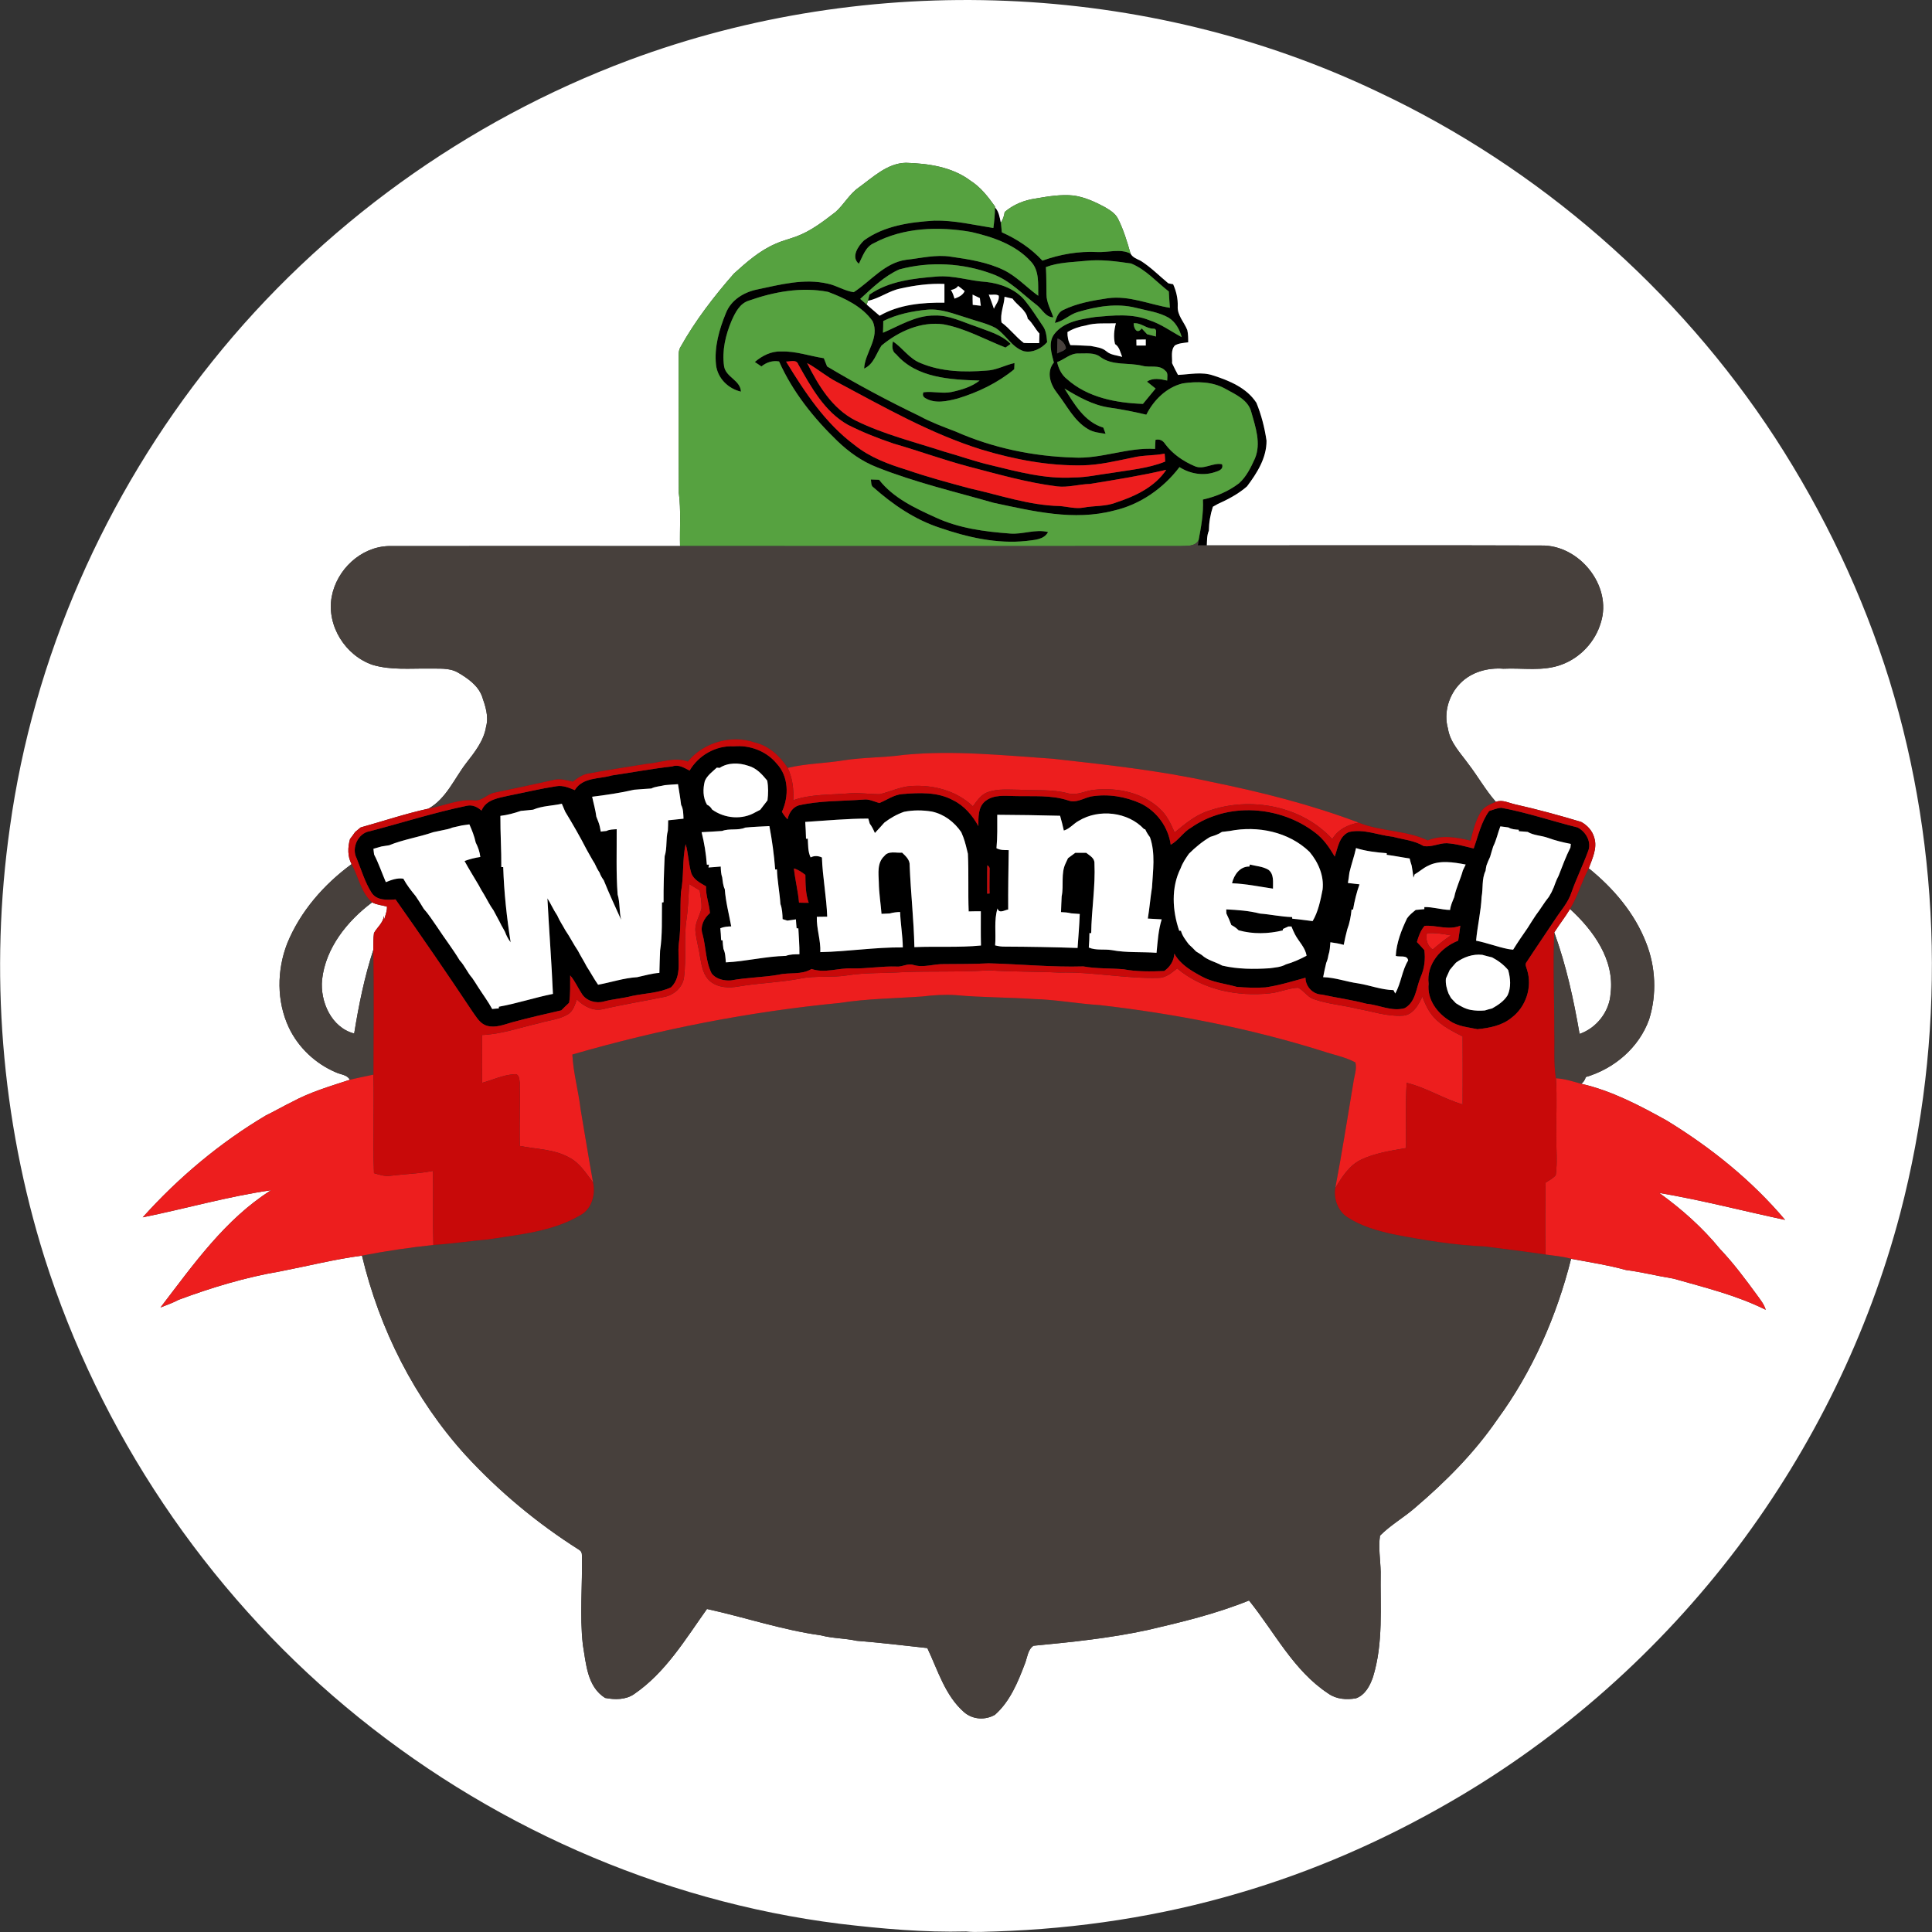 <?xml version="1.0" encoding="UTF-8"?>
<svg xmlns="http://www.w3.org/2000/svg" xmlns:xlink="http://www.w3.org/1999/xlink" width="56px" height="56px" viewBox="0 0 56 56" version="1.1">
<rect x="0" y="0" width="56" height="56" fill="#333333" stroke="none"/>
<g id="surface1">
<path style=" stroke:none;fill-rule:nonzero;fill:rgb(0%,0%,0%);fill-opacity:1;" d="M 28.84 6.012 C 28.953 6.129 28.977 6.301 29.012 6.453 C 29.02 6.547 29.031 6.641 29.039 6.734 C 29.48 6.93 29.887 7.199 30.215 7.555 C 30.723 7.371 31.266 7.277 31.805 7.305 C 32.129 7.32 32.469 7.199 32.77 7.352 C 32.832 7.465 32.953 7.504 33.062 7.559 C 33.355 7.742 33.598 7.992 33.863 8.211 C 33.898 8.219 33.969 8.234 34.004 8.238 C 34.094 8.441 34.145 8.656 34.137 8.879 C 34.121 9.141 34.324 9.336 34.414 9.566 C 34.441 9.684 34.441 9.801 34.441 9.922 C 34.309 9.941 34.172 9.945 34.055 10.012 C 33.926 10.152 33.984 10.355 33.973 10.527 C 34.027 10.641 34.082 10.754 34.145 10.867 C 34.484 10.852 34.836 10.77 35.164 10.883 C 35.637 11.035 36.137 11.242 36.418 11.676 C 36.562 12.027 36.656 12.398 36.711 12.773 C 36.715 13.27 36.434 13.715 36.145 14.098 C 35.898 14.316 35.598 14.473 35.297 14.609 C 35.262 14.629 35.191 14.668 35.156 14.688 C 35.082 14.914 35.043 15.145 35.039 15.383 C 34.98 15.52 34.988 15.664 34.98 15.809 L 34.719 15.809 C 34.723 15.77 34.734 15.695 34.742 15.656 C 34.816 15.27 34.887 14.875 34.867 14.48 C 35.246 14.395 35.609 14.242 35.914 14.008 C 36.129 13.816 36.258 13.547 36.375 13.289 C 36.559 12.852 36.391 12.375 36.27 11.945 C 36.18 11.586 35.805 11.43 35.512 11.266 C 35.141 11.059 34.695 11.051 34.281 11.113 C 33.812 11.227 33.438 11.598 33.227 12.02 C 32.867 11.934 32.508 11.863 32.145 11.812 C 31.676 11.742 31.258 11.504 30.855 11.262 C 31.141 11.715 31.434 12.23 31.98 12.395 C 31.996 12.441 32.031 12.531 32.047 12.574 C 31.871 12.547 31.684 12.531 31.531 12.434 C 31.129 12.195 30.926 11.758 30.648 11.402 C 30.445 11.148 30.32 10.785 30.547 10.508 C 30.477 10.242 30.375 9.922 30.562 9.68 C 30.84 9.32 31.328 9.254 31.746 9.188 C 32.266 9.141 32.816 9.082 33.312 9.281 C 33.652 9.391 33.941 9.605 34.254 9.773 C 34.191 9.551 34.074 9.332 33.871 9.207 C 33.582 9.043 33.242 9.004 32.926 8.922 C 32.367 8.781 31.785 8.883 31.246 9.043 C 31.004 9.109 30.824 9.316 30.574 9.359 C 30.621 9.223 30.664 9.055 30.812 8.988 C 31.215 8.789 31.668 8.711 32.109 8.645 C 32.727 8.559 33.312 8.824 33.91 8.922 C 33.898 8.762 33.887 8.605 33.879 8.449 C 33.52 8.172 33.215 7.812 32.785 7.637 C 32.348 7.574 31.902 7.512 31.457 7.562 C 31.074 7.602 30.68 7.602 30.316 7.742 C 30.332 8.004 30.328 8.27 30.332 8.531 C 30.332 8.77 30.461 8.98 30.531 9.199 C 30.309 9.195 30.215 8.973 30.059 8.848 C 29.641 8.531 29.277 8.129 28.773 7.945 C 27.914 7.621 26.953 7.57 26.066 7.809 C 25.629 8.004 25.281 8.348 24.934 8.664 C 24.996 8.719 25.059 8.773 25.121 8.828 C 25.246 8.934 25.371 9.043 25.496 9.152 C 26.062 8.824 26.734 8.766 27.375 8.773 C 27.375 8.594 27.375 8.41 27.375 8.23 C 26.945 8.211 26.516 8.27 26.098 8.363 C 25.762 8.43 25.492 8.652 25.156 8.719 C 25.168 8.672 25.191 8.586 25.203 8.539 C 25.766 8.145 26.484 8.07 27.148 8.016 C 27.637 7.973 28.105 8.145 28.586 8.172 C 29.008 8.219 29.441 8.383 29.715 8.719 C 29.898 8.945 30.055 9.195 30.219 9.438 C 30.324 9.574 30.336 9.754 30.352 9.918 C 30.184 10.105 29.934 10.234 29.676 10.18 C 29.324 10.066 29.156 9.695 28.855 9.504 C 28.602 9.371 28.316 9.312 28.047 9.219 C 27.664 9.105 27.281 8.938 26.871 8.977 C 26.434 9.02 26 9.109 25.602 9.305 C 25.602 9.418 25.598 9.531 25.594 9.645 C 26.074 9.441 26.543 9.141 27.086 9.145 C 27.512 9.129 27.902 9.336 28.297 9.465 C 28.641 9.602 29.023 9.691 29.293 9.969 C 29.254 9.996 29.18 10.047 29.145 10.074 C 28.551 9.84 27.984 9.52 27.355 9.402 C 26.695 9.309 26.047 9.605 25.551 10.016 C 25.395 10.25 25.328 10.555 25.047 10.684 C 25.066 10.219 25.512 9.793 25.293 9.309 C 24.992 8.879 24.48 8.641 24.004 8.461 C 23.234 8.309 22.434 8.457 21.703 8.715 C 21.441 8.797 21.312 9.059 21.207 9.293 C 21.031 9.707 20.922 10.168 20.988 10.617 C 21.039 10.938 21.461 11.016 21.477 11.352 C 21.105 11.266 20.797 10.961 20.754 10.574 C 20.699 10.059 20.848 9.543 21.043 9.07 C 21.191 8.695 21.562 8.469 21.945 8.391 C 22.617 8.25 23.309 8.062 23.996 8.223 C 24.254 8.277 24.484 8.434 24.746 8.469 C 25.242 8.148 25.641 7.617 26.262 7.531 C 26.695 7.484 27.129 7.371 27.566 7.441 C 28.086 7.516 28.617 7.598 29.094 7.828 C 29.469 8.012 29.754 8.328 30.094 8.574 C 30.086 8.238 30.133 7.848 29.883 7.582 C 29.438 7.09 28.777 6.867 28.148 6.723 C 27.207 6.559 26.188 6.59 25.332 7.047 C 25.086 7.152 25.008 7.426 24.895 7.645 C 24.656 7.453 24.875 7.129 25.043 6.969 C 25.629 6.543 26.379 6.438 27.086 6.395 C 27.66 6.383 28.227 6.52 28.793 6.609 C 28.82 6.41 28.84 6.211 28.84 6.012 M 27.562 8.406 C 27.613 8.48 27.641 8.57 27.668 8.656 C 27.785 8.613 27.906 8.559 27.961 8.438 C 27.898 8.383 27.836 8.336 27.773 8.289 C 27.723 8.359 27.645 8.391 27.562 8.406 M 28.191 8.539 C 28.191 8.637 28.191 8.738 28.195 8.836 C 28.273 8.844 28.352 8.852 28.43 8.863 C 28.418 8.789 28.41 8.715 28.402 8.641 C 28.332 8.605 28.262 8.574 28.191 8.539 M 28.66 8.539 C 28.715 8.676 28.762 8.812 28.809 8.949 C 28.859 8.828 28.973 8.711 28.949 8.57 C 28.871 8.516 28.754 8.555 28.66 8.539 M 29.117 8.602 C 29.105 8.852 28.98 9.094 29.031 9.348 C 29.27 9.523 29.441 9.766 29.676 9.941 C 29.824 9.949 29.973 9.945 30.121 9.945 C 30.125 9.875 30.125 9.738 30.129 9.668 C 30.004 9.535 29.93 9.359 29.789 9.238 C 29.746 8.98 29.484 8.855 29.348 8.656 C 29.27 8.637 29.191 8.621 29.117 8.602 M 32.859 9.371 C 32.859 9.508 32.953 9.707 33.094 9.52 C 33.145 9.574 33.195 9.633 33.25 9.688 C 33.336 9.711 33.422 9.734 33.508 9.754 C 33.488 9.68 33.559 9.523 33.43 9.527 C 33.223 9.527 33.074 9.348 32.859 9.371 M 30.941 9.625 C 30.938 9.758 30.961 9.887 31.027 10.004 C 31.223 10.004 31.418 10.02 31.613 10.027 C 31.766 10.062 31.938 10.07 32.066 10.18 C 32.195 10.293 32.371 10.297 32.527 10.344 C 32.473 10.215 32.449 10.055 32.32 9.973 C 32.27 9.773 32.293 9.566 32.344 9.371 C 32.055 9.383 31.754 9.348 31.473 9.434 C 31.285 9.465 31.105 9.527 30.941 9.625 M 30.652 9.812 C 30.645 9.957 30.641 10.102 30.641 10.246 C 30.723 10.195 30.848 10.18 30.898 10.094 C 30.875 9.961 30.777 9.855 30.652 9.812 M 32.938 9.844 C 32.938 9.887 32.941 9.973 32.941 10.016 C 33.031 10.016 33.121 10.016 33.211 10.016 C 33.211 9.973 33.211 9.883 33.211 9.84 C 33.121 9.84 33.027 9.844 32.938 9.844 M 30.641 10.496 C 30.684 10.684 30.77 10.867 30.926 10.988 C 31.523 11.523 32.352 11.68 33.129 11.707 C 33.25 11.559 33.375 11.41 33.496 11.262 C 33.41 11.195 33.328 11.129 33.246 11.062 C 33.422 10.941 33.637 10.988 33.832 11.031 C 33.828 10.934 33.871 10.809 33.773 10.742 C 33.602 10.559 33.324 10.664 33.109 10.602 C 32.711 10.504 32.254 10.605 31.906 10.355 C 31.727 10.207 31.477 10.25 31.258 10.246 C 31.023 10.238 30.852 10.422 30.641 10.496 M 25.883 9.895 C 26.164 10.086 26.355 10.395 26.68 10.523 C 27.281 10.777 27.949 10.793 28.586 10.742 C 28.875 10.734 29.129 10.582 29.406 10.523 C 29.406 10.566 29.402 10.656 29.398 10.703 C 28.918 11.098 28.352 11.371 27.758 11.551 C 27.453 11.629 27.105 11.711 26.82 11.539 C 26.754 11.5 26.734 11.445 26.766 11.371 C 27.035 11.332 27.309 11.418 27.578 11.363 C 27.867 11.301 28.16 11.215 28.395 11.031 C 27.551 11.004 26.574 10.961 25.977 10.27 C 25.848 10.184 25.855 10.031 25.883 9.895 M 21.879 10.492 C 22.09 10.312 22.355 10.176 22.637 10.188 C 23.062 10.172 23.465 10.32 23.879 10.383 C 23.91 10.461 23.941 10.543 23.973 10.621 C 24.844 11.141 25.734 11.617 26.645 12.055 C 26.98 12.238 27.34 12.371 27.699 12.508 C 28.773 12.984 29.945 13.227 31.117 13.262 C 31.918 13.309 32.68 12.961 33.48 13.012 C 33.484 12.922 33.488 12.836 33.492 12.75 C 33.609 12.719 33.707 12.766 33.77 12.867 C 33.988 13.16 34.297 13.371 34.629 13.512 C 34.891 13.629 35.164 13.398 35.422 13.457 C 35.473 13.617 35.309 13.652 35.195 13.691 C 34.859 13.797 34.484 13.73 34.188 13.539 C 33.715 14.16 33.043 14.629 32.281 14.801 C 31.125 15.105 29.938 14.816 28.801 14.574 C 27.668 14.25 26.516 13.98 25.418 13.543 C 24.984 13.375 24.605 13.102 24.27 12.781 C 23.582 12.117 22.973 11.355 22.582 10.477 C 22.395 10.445 22.219 10.5 22.07 10.621 C 22.008 10.578 21.945 10.535 21.879 10.492 M 22.785 10.48 C 23.332 11.375 23.922 12.27 24.773 12.902 C 25.215 13.258 25.754 13.457 26.289 13.621 C 26.887 13.828 27.5 13.992 28.109 14.156 C 28.973 14.348 29.824 14.648 30.715 14.668 C 30.941 14.684 31.168 14.754 31.395 14.715 C 31.715 14.652 32.051 14.688 32.359 14.562 C 32.906 14.383 33.477 14.113 33.805 13.617 C 33.074 13.789 32.332 13.906 31.594 14.027 C 31.273 14.035 30.957 14.137 30.637 14.098 C 29.77 13.988 28.93 13.746 28.09 13.527 C 27.352 13.332 26.637 13.07 25.906 12.859 C 25.453 12.707 25.008 12.531 24.582 12.316 C 23.898 11.934 23.508 11.219 23.137 10.559 C 23.086 10.41 22.902 10.484 22.785 10.48 M 23.395 10.523 C 23.719 11.172 24.125 11.848 24.797 12.188 C 25.613 12.594 26.504 12.809 27.367 13.09 C 27.816 13.215 28.254 13.375 28.707 13.48 C 29.496 13.672 30.297 13.891 31.117 13.84 C 31.492 13.84 31.855 13.754 32.227 13.707 C 32.746 13.621 33.281 13.578 33.773 13.379 C 33.77 13.301 33.766 13.223 33.758 13.148 C 33.453 13.211 33.137 13.188 32.836 13.262 C 32.359 13.359 31.879 13.477 31.391 13.488 C 30.398 13.508 29.41 13.32 28.461 13.035 C 26.98 12.574 25.629 11.801 24.27 11.078 C 23.961 10.922 23.699 10.688 23.395 10.523 M 25.242 13.898 C 25.32 13.902 25.402 13.902 25.48 13.906 C 25.891 14.434 26.52 14.727 27.113 14.996 C 27.789 15.312 28.539 15.41 29.277 15.465 C 29.645 15.496 30.012 15.328 30.379 15.422 C 30.254 15.652 29.973 15.648 29.746 15.68 C 28.895 15.77 28.043 15.574 27.238 15.297 C 26.52 15.062 25.883 14.629 25.32 14.129 C 25.238 14.078 25.258 13.977 25.242 13.898 M 19.988 22.336 C 20.25 21.891 20.75 21.605 21.27 21.633 C 21.734 21.59 22.215 21.77 22.516 22.137 C 22.863 22.508 22.871 23.086 22.664 23.531 C 22.711 23.609 22.762 23.684 22.828 23.746 C 22.867 23.57 22.973 23.398 23.152 23.344 C 23.77 23.203 24.406 23.223 25.031 23.176 C 25.191 23.156 25.336 23.234 25.488 23.277 C 25.707 23.188 25.91 23.035 26.156 23.016 C 26.645 22.977 27.176 22.949 27.625 23.195 C 27.949 23.352 28.188 23.637 28.359 23.945 C 28.359 23.695 28.344 23.391 28.562 23.219 C 28.805 23.027 29.125 23.07 29.414 23.074 C 29.934 23.09 30.465 23.035 30.969 23.203 C 31.195 23.285 31.41 23.133 31.625 23.086 C 32.113 23.004 32.617 23.086 33.066 23.289 C 33.531 23.516 33.863 23.973 33.934 24.488 C 34.164 24.359 34.297 24.117 34.527 23.988 C 35.59 23.242 37.102 23.355 38.113 24.129 C 38.363 24.312 38.535 24.57 38.688 24.828 C 38.781 24.57 38.812 24.242 39.098 24.117 C 39.531 24.016 39.949 24.211 40.375 24.254 C 40.672 24.336 40.992 24.359 41.258 24.52 C 41.488 24.57 41.707 24.434 41.938 24.441 C 42.203 24.457 42.457 24.531 42.715 24.594 C 42.848 24.227 42.93 23.828 43.164 23.508 C 43.281 23.473 43.391 23.422 43.516 23.414 C 44.266 23.555 44.988 23.801 45.727 23.984 C 45.973 24.109 46.145 24.418 46.027 24.684 C 45.883 25.078 45.695 25.457 45.555 25.852 C 45.461 26.156 45.238 26.395 45.07 26.656 C 44.801 27.066 44.52 27.469 44.254 27.879 C 44.188 27.949 44.242 28.035 44.262 28.109 C 44.422 28.609 44.23 29.188 43.812 29.5 C 43.535 29.73 43.168 29.797 42.824 29.832 C 42.555 29.773 42.258 29.754 42.023 29.59 C 41.656 29.367 41.359 28.965 41.41 28.516 C 41.336 27.949 41.766 27.461 42.266 27.266 C 42.289 27.121 42.309 26.977 42.328 26.832 C 41.988 26.973 41.641 26.812 41.293 26.836 C 41.176 26.969 41.117 27.137 41.07 27.305 C 41.145 27.383 41.215 27.461 41.285 27.539 C 41.32 27.805 41.289 28.07 41.18 28.316 C 41.047 28.625 41.043 29.043 40.715 29.223 C 40.34 29.328 39.98 29.129 39.609 29.094 C 39.18 28.98 38.746 28.922 38.312 28.828 C 38.055 28.824 37.84 28.594 37.84 28.34 C 37.453 28.445 37.07 28.566 36.672 28.621 C 36.395 28.637 36.121 28.629 35.848 28.605 C 35.508 28.508 35.145 28.477 34.828 28.301 C 34.527 28.137 34.207 27.953 34.039 27.641 C 34.027 27.852 33.914 28.027 33.746 28.145 C 33.352 28.16 32.949 28.168 32.562 28.094 C 32.176 28.062 31.785 28.082 31.402 28.012 C 30.484 28.039 29.574 27.945 28.66 27.922 C 28.227 27.945 27.793 27.941 27.359 27.945 C 27.062 27.938 26.766 28.059 26.473 27.969 C 26.309 27.914 26.156 28.031 25.992 28.016 C 25.555 28 25.125 28.082 24.691 28.07 C 24.297 28.051 23.91 28.219 23.523 28.086 C 23.23 28.266 22.883 28.176 22.562 28.254 C 22.105 28.332 21.641 28.332 21.188 28.418 C 20.988 28.434 20.746 28.379 20.625 28.211 C 20.449 27.855 20.465 27.449 20.363 27.078 C 20.285 26.848 20.406 26.613 20.578 26.465 C 20.559 26.203 20.453 25.957 20.465 25.691 C 20.301 25.594 20.102 25.5 20.035 25.301 C 19.957 25.031 19.953 24.742 19.875 24.469 C 19.77 24.926 19.828 25.398 19.738 25.859 C 19.707 26.359 19.746 26.859 19.676 27.355 C 19.625 27.773 19.789 28.281 19.453 28.617 C 19.102 28.785 18.703 28.789 18.328 28.867 C 18.055 28.938 17.777 28.957 17.508 29.027 C 17.281 29.094 16.996 29.016 16.867 28.809 C 16.75 28.633 16.668 28.434 16.527 28.273 C 16.523 28.539 16.539 28.805 16.496 29.066 C 16.418 29.137 16.344 29.211 16.27 29.285 C 15.793 29.395 15.312 29.504 14.84 29.633 C 14.609 29.699 14.363 29.801 14.121 29.734 C 13.914 29.68 13.809 29.477 13.691 29.316 C 12.965 28.223 12.223 27.145 11.465 26.07 C 11.223 26.09 10.918 26.105 10.77 25.875 C 10.574 25.566 10.473 25.211 10.336 24.875 C 10.18 24.578 10.379 24.145 10.719 24.094 C 11.66 23.848 12.586 23.551 13.535 23.355 C 13.695 23.32 13.84 23.391 13.957 23.496 C 14.09 23.168 14.461 23.129 14.762 23.059 C 15.219 22.969 15.668 22.859 16.129 22.789 C 16.316 22.758 16.492 22.832 16.66 22.902 C 16.891 22.523 17.363 22.586 17.734 22.477 C 18.316 22.391 18.898 22.281 19.488 22.215 C 19.668 22.148 19.836 22.258 19.988 22.336 M 20.859 22.258 C 20.84 22.258 20.801 22.254 20.777 22.25 C 20.652 22.367 20.5 22.473 20.43 22.637 C 20.371 22.863 20.371 23.117 20.492 23.324 C 20.559 23.355 20.605 23.402 20.641 23.465 C 21.004 23.727 21.512 23.77 21.898 23.543 C 21.934 23.527 22 23.488 22.035 23.473 C 22.105 23.379 22.176 23.289 22.246 23.199 C 22.27 23.008 22.273 22.816 22.238 22.625 C 22.086 22.441 21.93 22.262 21.684 22.195 C 21.418 22.105 21.102 22.098 20.859 22.258 M 18.879 22.855 C 18.715 22.867 18.547 22.875 18.379 22.891 C 17.98 22.984 17.57 23.043 17.164 23.094 C 17.203 23.285 17.262 23.477 17.285 23.672 C 17.297 23.707 17.324 23.777 17.34 23.812 C 17.379 23.906 17.395 24.004 17.414 24.105 C 17.453 24.098 17.539 24.09 17.578 24.086 C 17.672 24.039 17.773 24.043 17.875 24.035 C 17.879 24.664 17.855 25.297 17.902 25.926 C 17.973 26.164 17.945 26.418 18.004 26.66 C 17.832 26.281 17.656 25.902 17.504 25.516 C 17.453 25.449 17.406 25.375 17.379 25.293 C 17.324 25.211 17.277 25.121 17.238 25.031 C 17.152 24.898 17.082 24.758 17.004 24.625 C 16.812 24.25 16.602 23.887 16.383 23.527 C 16.348 23.449 16.316 23.371 16.285 23.297 C 16.008 23.359 15.719 23.355 15.453 23.469 C 15.336 23.48 15.215 23.496 15.098 23.504 C 14.906 23.57 14.707 23.625 14.504 23.648 C 14.504 24.141 14.535 24.637 14.531 25.133 L 14.586 25.133 C 14.609 25.863 14.688 26.59 14.801 27.312 C 14.73 27.219 14.676 27.117 14.637 27.008 C 14.605 26.945 14.57 26.883 14.535 26.824 C 14.465 26.676 14.379 26.535 14.305 26.387 C 14.195 26.238 14.117 26.07 14.023 25.91 C 13.969 25.828 13.918 25.742 13.875 25.656 C 13.738 25.422 13.594 25.195 13.465 24.957 C 13.613 24.902 13.766 24.863 13.922 24.84 C 13.906 24.691 13.855 24.551 13.789 24.422 C 13.75 24.238 13.68 24.062 13.605 23.895 C 13.551 23.902 13.441 23.918 13.387 23.926 C 13.293 23.945 13.203 23.969 13.113 23.988 C 13.027 24.027 12.934 24.043 12.84 24.062 C 12.746 24.082 12.652 24.102 12.559 24.121 C 12.141 24.266 11.691 24.332 11.281 24.5 C 11.207 24.512 11.133 24.523 11.059 24.535 C 10.98 24.559 10.902 24.582 10.824 24.602 C 10.828 24.656 10.836 24.711 10.844 24.77 C 10.977 25.027 11.07 25.305 11.184 25.57 C 11.344 25.504 11.516 25.441 11.691 25.469 C 11.789 25.652 11.918 25.816 12.047 25.973 C 12.129 26.094 12.211 26.215 12.281 26.34 C 12.426 26.5 12.539 26.684 12.664 26.859 C 12.879 27.188 13.121 27.5 13.324 27.836 C 13.469 27.988 13.547 28.191 13.688 28.348 C 13.746 28.43 13.801 28.516 13.855 28.605 C 13.992 28.82 14.145 29.023 14.266 29.246 C 14.328 29.238 14.395 29.234 14.457 29.23 L 14.461 29.18 C 14.988 29.086 15.5 28.914 16.027 28.809 C 15.988 27.883 15.914 26.961 15.867 26.039 C 15.969 26.199 16.043 26.375 16.152 26.535 C 16.215 26.684 16.309 26.82 16.387 26.965 C 16.52 27.156 16.621 27.367 16.758 27.562 C 16.832 27.715 16.926 27.859 17.004 28.012 C 17.117 28.184 17.215 28.371 17.336 28.543 C 17.715 28.473 18.082 28.348 18.469 28.324 C 18.684 28.277 18.895 28.215 19.113 28.199 C 19.121 27.984 19.121 27.77 19.133 27.551 C 19.203 27.094 19.18 26.625 19.188 26.16 L 19.234 26.152 C 19.23 25.707 19.246 25.262 19.266 24.816 C 19.344 24.574 19.293 24.316 19.359 24.074 C 19.363 23.977 19.367 23.875 19.367 23.777 C 19.516 23.762 19.664 23.746 19.812 23.73 C 19.805 23.594 19.809 23.453 19.742 23.328 C 19.719 23.125 19.684 22.93 19.652 22.73 C 19.523 22.738 19.398 22.746 19.27 22.758 C 19.141 22.793 19 22.793 18.879 22.855 M 26.203 23.531 C 26 23.602 25.805 23.711 25.633 23.844 C 25.59 23.895 25.543 23.941 25.5 23.992 C 25.453 24.043 25.406 24.094 25.359 24.145 C 25.316 24.047 25.273 23.957 25.211 23.875 C 25.199 23.836 25.18 23.762 25.168 23.727 C 24.559 23.727 23.949 23.785 23.34 23.824 C 23.352 23.984 23.359 24.148 23.363 24.312 L 23.414 24.309 C 23.426 24.492 23.414 24.68 23.496 24.852 C 23.605 24.797 23.719 24.805 23.824 24.855 C 23.844 25.43 23.957 25.996 23.977 26.57 C 23.875 26.57 23.777 26.574 23.676 26.574 C 23.664 26.922 23.793 27.25 23.777 27.598 C 24.574 27.578 25.367 27.453 26.172 27.461 C 26.164 27.117 26.102 26.777 26.09 26.434 C 25.988 26.438 25.887 26.449 25.789 26.477 C 25.73 26.48 25.609 26.484 25.551 26.488 C 25.527 26.184 25.477 25.883 25.473 25.578 C 25.465 25.316 25.418 25.008 25.633 24.812 C 25.754 24.652 25.977 24.73 26.148 24.711 C 26.254 24.816 26.379 24.926 26.367 25.09 C 26.398 25.879 26.488 26.664 26.504 27.453 C 27.148 27.426 27.793 27.469 28.434 27.406 C 28.426 27.078 28.43 26.746 28.43 26.414 C 28.312 26.414 28.195 26.414 28.078 26.418 C 28.055 25.863 28.082 25.305 28.055 24.746 C 28.016 24.586 27.98 24.422 27.922 24.266 C 27.906 24.23 27.879 24.156 27.863 24.121 C 27.66 23.824 27.363 23.598 27.008 23.523 C 26.742 23.48 26.469 23.477 26.203 23.531 M 31.273 23.789 C 31.117 23.871 31.008 24.023 30.836 24.074 C 30.805 23.93 30.766 23.785 30.727 23.645 C 30.121 23.629 29.512 23.621 28.906 23.617 C 28.906 23.941 28.914 24.266 28.883 24.586 C 28.992 24.645 29.117 24.641 29.238 24.641 C 29.23 25.215 29.219 25.789 29.223 26.363 C 29.121 26.375 28.961 26.496 28.914 26.332 C 28.805 26.676 28.875 27.047 28.844 27.402 C 28.938 27.426 29.035 27.441 29.133 27.438 C 29.836 27.441 30.535 27.453 31.234 27.477 C 31.258 27.148 31.285 26.82 31.297 26.492 C 31.215 26.484 31.129 26.48 31.047 26.473 C 30.949 26.449 30.852 26.441 30.754 26.438 C 30.758 26.285 30.766 26.133 30.773 25.98 C 30.84 25.664 30.742 25.316 30.891 25.016 C 30.906 24.98 30.941 24.91 30.957 24.875 C 31.027 24.824 31.098 24.773 31.168 24.719 C 31.273 24.719 31.379 24.719 31.484 24.719 C 31.586 24.801 31.73 24.871 31.723 25.023 C 31.754 25.699 31.637 26.371 31.629 27.047 L 31.578 27.043 C 31.578 27.184 31.57 27.324 31.559 27.465 C 31.77 27.555 32.004 27.504 32.223 27.539 C 32.652 27.621 33.09 27.586 33.523 27.617 C 33.555 27.293 33.574 26.961 33.672 26.648 C 33.539 26.641 33.402 26.633 33.27 26.625 C 33.32 26.324 33.344 26.02 33.391 25.723 C 33.418 25.238 33.496 24.734 33.332 24.266 C 33.277 24.195 33.23 24.117 33.195 24.039 L 33.16 24.031 C 32.695 23.531 31.852 23.438 31.273 23.789 M 43.488 23.953 C 43.414 24.145 43.375 24.348 43.281 24.535 C 43.25 24.637 43.219 24.734 43.191 24.836 C 43.152 24.918 43.117 25 43.086 25.082 C 43.078 25.121 43.062 25.203 43.059 25.242 C 42.945 25.477 42.992 25.746 42.945 25.996 C 42.926 26.422 42.824 26.84 42.785 27.266 C 43.098 27.328 43.398 27.445 43.711 27.508 C 43.762 27.516 43.809 27.523 43.859 27.527 C 43.992 27.312 44.137 27.102 44.281 26.895 C 44.359 26.77 44.438 26.645 44.52 26.523 C 44.652 26.352 44.758 26.164 44.895 25.996 C 44.914 25.965 44.953 25.898 44.973 25.867 C 45.016 25.773 45.055 25.68 45.086 25.586 C 45.113 25.516 45.141 25.449 45.176 25.387 C 45.285 25.109 45.387 24.828 45.52 24.566 C 45.523 24.539 45.527 24.484 45.531 24.461 C 45.305 24.418 45.082 24.363 44.867 24.285 C 44.676 24.215 44.457 24.219 44.281 24.113 C 44.195 24.105 44.113 24.098 44.027 24.094 L 44.02 24.051 C 43.918 24.043 43.812 24.039 43.723 23.984 C 43.645 23.973 43.566 23.961 43.488 23.953 M 20.93 24.086 C 20.734 24.102 20.535 24.109 20.336 24.121 C 20.414 24.43 20.465 24.746 20.488 25.062 L 20.551 25.062 L 20.535 25.145 C 20.652 25.137 20.773 25.125 20.891 25.117 C 20.895 25.223 20.898 25.332 20.934 25.434 C 20.949 25.547 20.957 25.668 21.008 25.773 C 21.035 26.137 21.129 26.492 21.195 26.852 C 21.086 26.855 20.98 26.863 20.879 26.906 C 20.891 27.02 20.898 27.133 20.902 27.25 L 20.945 27.258 C 20.949 27.34 20.957 27.422 20.969 27.504 C 21.027 27.625 21.027 27.762 21.039 27.895 C 21.621 27.867 22.191 27.719 22.777 27.707 C 22.902 27.66 23.039 27.656 23.172 27.66 C 23.176 27.41 23.152 27.16 23.141 26.91 L 23.09 26.906 C 23.082 26.82 23.078 26.734 23.07 26.648 C 23.008 26.66 22.883 26.676 22.82 26.684 C 22.785 26.672 22.719 26.652 22.684 26.641 C 22.68 26.492 22.672 26.34 22.621 26.203 C 22.598 25.867 22.531 25.535 22.52 25.199 L 22.469 25.203 C 22.438 24.781 22.379 24.359 22.301 23.945 C 22.066 23.957 21.832 23.965 21.602 23.988 C 21.387 24.082 21.148 24.004 20.93 24.086 M 35.418 24.113 C 35.316 24.184 35.195 24.223 35.078 24.258 C 34.852 24.391 34.648 24.559 34.461 24.746 C 34.371 24.875 34.277 25.012 34.223 25.164 C 33.941 25.723 33.98 26.395 34.18 26.977 L 34.23 26.977 C 34.27 27.129 34.367 27.25 34.457 27.371 C 34.531 27.438 34.602 27.508 34.668 27.578 C 34.723 27.613 34.777 27.645 34.832 27.68 C 35 27.836 35.23 27.879 35.426 27.988 C 35.875 28.094 36.34 28.094 36.797 28.066 C 36.957 28.043 37.129 28.035 37.273 27.953 C 37.48 27.895 37.68 27.805 37.871 27.703 C 37.84 27.469 37.641 27.289 37.535 27.082 C 37.496 27.008 37.465 26.934 37.434 26.855 C 37.41 26.855 37.363 26.855 37.344 26.855 C 37.305 26.871 37.227 26.91 37.188 26.926 L 37.18 26.969 C 36.762 27.07 36.32 27.082 35.902 26.965 C 35.84 26.902 35.77 26.852 35.691 26.812 C 35.648 26.699 35.602 26.586 35.547 26.477 C 35.547 26.449 35.543 26.387 35.543 26.359 C 35.871 26.375 36.203 26.398 36.52 26.48 C 36.832 26.504 37.137 26.574 37.453 26.578 L 37.457 26.629 C 37.652 26.645 37.848 26.676 38.047 26.699 C 38.211 26.418 38.273 26.102 38.336 25.785 C 38.383 25.387 38.211 24.992 37.957 24.691 C 37.355 24.109 36.453 23.926 35.645 24.086 C 35.57 24.094 35.496 24.105 35.418 24.113 M 39.113 25.293 C 39.102 25.395 39.086 25.492 39.07 25.59 C 39.184 25.605 39.297 25.617 39.406 25.633 C 39.32 25.871 39.262 26.113 39.219 26.363 L 39.176 26.363 C 39.156 26.559 39.121 26.754 39.051 26.938 C 39.012 27.086 38.977 27.234 38.949 27.387 C 38.82 27.352 38.691 27.328 38.562 27.312 C 38.551 27.438 38.547 27.566 38.504 27.688 C 38.492 27.766 38.473 27.84 38.441 27.91 C 38.406 28.047 38.379 28.188 38.352 28.324 C 38.699 28.332 39.023 28.457 39.367 28.504 C 39.711 28.559 40.039 28.691 40.391 28.699 C 40.402 28.723 40.43 28.773 40.441 28.797 C 40.613 28.496 40.637 28.125 40.816 27.84 C 40.793 27.668 40.566 27.75 40.457 27.707 C 40.477 27.328 40.621 26.957 40.785 26.617 C 40.852 26.52 40.945 26.449 41.035 26.375 C 41.117 26.367 41.203 26.359 41.285 26.352 L 41.285 26.293 C 41.539 26.285 41.777 26.371 42.031 26.375 C 42.047 26.242 42.102 26.125 42.152 26.004 C 42.203 25.738 42.332 25.492 42.402 25.23 C 42.43 25.176 42.457 25.117 42.484 25.059 C 42.129 24.992 41.723 24.922 41.387 25.098 C 41.246 25.164 41.137 25.27 41.004 25.344 C 40.996 25.371 40.98 25.414 40.973 25.441 C 40.957 25.324 40.938 25.207 40.918 25.09 C 40.895 25.023 40.875 24.953 40.859 24.883 C 40.637 24.852 40.418 24.805 40.195 24.777 L 40.195 24.73 C 39.895 24.707 39.59 24.672 39.305 24.582 C 39.254 24.82 39.168 25.055 39.113 25.293 M 28.617 25.082 C 28.609 25.355 28.617 25.629 28.613 25.902 C 28.633 25.902 28.668 25.902 28.684 25.898 C 28.676 25.676 28.684 25.453 28.684 25.23 C 28.695 25.164 28.676 25.113 28.617 25.082 M 23.012 25.172 C 23.047 25.508 23.133 25.832 23.16 26.164 C 23.254 26.168 23.348 26.168 23.441 26.168 C 23.348 25.91 23.348 25.629 23.344 25.359 C 23.242 25.281 23.137 25.207 23.012 25.172 M 42.203 27.902 C 42.141 27.973 42.078 28.043 42.02 28.117 C 41.98 28.199 41.949 28.285 41.91 28.363 C 41.895 28.516 41.934 28.664 41.988 28.801 C 42.008 28.832 42.039 28.898 42.059 28.93 C 42.105 28.977 42.152 29.027 42.199 29.078 C 42.332 29.164 42.469 29.242 42.629 29.273 C 42.762 29.297 42.898 29.301 43.039 29.289 C 43.109 29.266 43.18 29.246 43.25 29.23 C 43.422 29.133 43.594 29.02 43.699 28.848 C 43.805 28.617 43.781 28.352 43.715 28.117 C 43.586 27.961 43.426 27.844 43.25 27.75 C 43.152 27.727 43.059 27.703 42.965 27.676 C 42.691 27.645 42.422 27.742 42.203 27.902 M 35.711 25.602 C 35.766 25.359 35.945 25.109 36.215 25.117 L 36.227 25.059 C 36.406 25.105 36.602 25.113 36.766 25.211 C 36.934 25.34 36.895 25.57 36.898 25.758 C 36.504 25.699 36.109 25.617 35.711 25.602 Z M 35.711 25.602 "/>
<path style=" stroke:none;fill-rule:nonzero;fill:rgb(100%,100%,100%);fill-opacity:1;" d="M 18.234 1.742 C 25.199 -0.855 33.219 -0.547 39.934 2.66 C 44.602 4.855 48.637 8.371 51.453 12.691 C 52.867 14.871 53.996 17.238 54.766 19.719 C 56.297 24.703 56.398 30.113 55.082 35.156 C 54.164 38.652 52.543 41.953 50.375 44.84 C 48.121 47.824 45.273 50.363 42.035 52.23 C 40.105 53.348 38.051 54.246 35.914 54.871 C 33.625 55.547 31.246 55.906 28.863 55.984 C 28.578 55.988 28.289 56.016 28.004 55.984 C 26.785 56.016 25.559 55.906 24.344 55.762 C 19.098 55.105 14.078 52.867 10.027 49.477 C 5.957 46.078 2.891 41.5 1.289 36.449 C 0.031 32.441 -0.305 28.148 0.285 23.992 C 0.965 19.062 3.047 14.348 6.156 10.473 C 9.301 6.543 13.523 3.504 18.234 1.742 M 24.883 5.441 C 24.617 5.629 24.461 5.93 24.219 6.145 C 23.863 6.418 23.504 6.699 23.078 6.855 C 22.879 6.93 22.672 6.977 22.48 7.066 C 22.02 7.262 21.641 7.598 21.273 7.93 C 20.695 8.59 20.152 9.293 19.723 10.062 C 19.664 10.16 19.672 10.273 19.672 10.383 C 19.676 11.684 19.668 12.984 19.676 14.289 C 19.742 14.797 19.699 15.312 19.711 15.828 C 16.898 15.828 14.086 15.824 11.27 15.828 C 10.457 15.848 9.754 16.516 9.613 17.305 C 9.465 18.137 10.008 19.004 10.805 19.273 C 11.336 19.43 11.895 19.371 12.441 19.379 C 12.719 19.387 13.016 19.348 13.27 19.492 C 13.551 19.656 13.848 19.859 13.969 20.176 C 14.066 20.457 14.172 20.762 14.09 21.059 C 14.027 21.469 13.758 21.805 13.512 22.121 C 13.164 22.574 12.938 23.145 12.422 23.438 C 11.758 23.582 11.109 23.801 10.453 23.984 C 10.402 24.027 10.348 24.074 10.293 24.117 C 10.246 24.188 10.195 24.254 10.145 24.32 C 10.078 24.559 10.07 24.824 10.191 25.047 C 9.387 25.637 8.703 26.418 8.324 27.348 C 8.023 28.125 8.016 29.023 8.371 29.781 C 8.645 30.363 9.145 30.832 9.734 31.082 C 9.871 31.148 10.059 31.148 10.141 31.297 C 9.574 31.484 8.992 31.652 8.461 31.941 C 8.203 32.066 7.957 32.211 7.699 32.336 C 6.367 33.129 5.172 34.133 4.137 35.285 C 5.379 35.035 6.598 34.68 7.855 34.5 C 6.52 35.344 5.598 36.664 4.652 37.898 C 4.828 37.828 5.008 37.766 5.176 37.676 C 6.133 37.32 7.113 37.023 8.121 36.852 C 8.91 36.699 9.695 36.5 10.492 36.395 C 11 38.527 12.016 40.547 13.492 42.176 C 14.461 43.23 15.574 44.156 16.785 44.922 C 16.844 44.957 16.871 45.012 16.867 45.082 C 16.887 45.949 16.797 46.816 16.895 47.68 C 16.988 48.223 17.02 48.891 17.539 49.215 C 17.816 49.27 18.137 49.273 18.379 49.105 C 19.293 48.48 19.863 47.52 20.492 46.637 C 21.594 46.879 22.672 47.246 23.797 47.402 C 24.137 47.492 24.488 47.484 24.828 47.559 C 25.516 47.613 26.195 47.695 26.879 47.77 C 27.184 48.41 27.391 49.145 27.945 49.629 C 28.195 49.844 28.555 49.867 28.84 49.703 C 29.277 49.316 29.504 48.758 29.707 48.223 C 29.777 48.051 29.789 47.812 29.957 47.703 C 31.059 47.598 32.164 47.484 33.25 47.25 C 34.246 47.02 35.25 46.777 36.203 46.391 C 36.945 47.309 37.492 48.426 38.504 49.09 C 38.734 49.254 39.031 49.273 39.301 49.227 C 39.57 49.133 39.711 48.859 39.797 48.609 C 40.102 47.621 40.004 46.578 40.02 45.562 C 40.012 45.211 39.949 44.859 40 44.512 C 40.305 44.203 40.691 43.988 41.016 43.703 C 41.906 42.945 42.738 42.109 43.402 41.141 C 44.418 39.754 45.121 38.152 45.539 36.488 C 46.07 36.586 46.609 36.668 47.129 36.812 C 47.594 36.871 48.047 36.988 48.508 37.062 C 49.414 37.32 50.336 37.543 51.18 37.965 C 51.133 37.801 51.023 37.672 50.926 37.535 C 50.59 37.078 50.25 36.617 49.855 36.203 C 49.348 35.582 48.746 35.047 48.094 34.578 C 49.324 34.785 50.527 35.102 51.742 35.359 C 50.777 34.215 49.59 33.262 48.312 32.48 C 47.527 32.043 46.719 31.617 45.836 31.414 C 45.898 31.367 45.941 31.301 45.965 31.219 C 46.789 30.977 47.508 30.367 47.801 29.547 C 48.027 28.828 47.992 28.023 47.711 27.32 C 47.379 26.465 46.762 25.742 46.051 25.168 C 46.156 24.883 46.309 24.574 46.207 24.27 C 46.152 24.074 46.004 23.918 45.832 23.824 C 45.199 23.633 44.566 23.461 43.922 23.316 C 43.738 23.277 43.547 23.168 43.359 23.242 C 43.059 22.902 42.836 22.5 42.559 22.141 C 42.328 21.82 42.031 21.523 41.969 21.117 C 41.84 20.66 41.992 20.145 42.324 19.809 C 42.645 19.477 43.125 19.348 43.578 19.383 C 44.141 19.355 44.727 19.469 45.27 19.262 C 45.809 19.062 46.242 18.598 46.402 18.043 C 46.738 16.98 45.773 15.789 44.676 15.812 C 41.445 15.801 38.211 15.809 34.98 15.809 C 34.988 15.664 34.98 15.52 35.039 15.383 C 35.043 15.145 35.082 14.914 35.156 14.688 C 35.191 14.668 35.262 14.629 35.297 14.609 C 35.598 14.473 35.898 14.316 36.145 14.098 C 36.434 13.715 36.715 13.273 36.711 12.773 C 36.656 12.398 36.562 12.027 36.418 11.676 C 36.137 11.242 35.637 11.035 35.164 10.883 C 34.836 10.77 34.484 10.852 34.145 10.867 C 34.082 10.754 34.027 10.641 33.973 10.527 C 33.984 10.355 33.926 10.152 34.055 10.012 C 34.172 9.945 34.309 9.941 34.441 9.922 C 34.441 9.801 34.441 9.684 34.414 9.566 C 34.324 9.336 34.121 9.141 34.137 8.879 C 34.145 8.656 34.094 8.441 34.004 8.238 C 33.969 8.234 33.898 8.219 33.863 8.211 C 33.598 7.992 33.355 7.742 33.062 7.559 C 32.953 7.504 32.832 7.465 32.77 7.352 C 32.672 7.012 32.57 6.668 32.41 6.348 C 32.332 6.184 32.164 6.086 32.012 5.996 C 31.734 5.848 31.441 5.715 31.125 5.668 C 30.754 5.629 30.383 5.691 30.02 5.754 C 29.691 5.801 29.375 5.926 29.121 6.145 C 29.105 6.254 29.074 6.359 29.008 6.453 C 28.977 6.301 28.953 6.129 28.84 6.012 L 28.84 5.984 C 28.641 5.703 28.422 5.422 28.125 5.234 C 27.594 4.836 26.906 4.738 26.258 4.719 C 25.715 4.73 25.301 5.141 24.883 5.441 M 26.098 8.363 C 26.516 8.27 26.945 8.211 27.375 8.23 C 27.375 8.41 27.375 8.594 27.375 8.773 C 26.734 8.766 26.062 8.824 25.496 9.152 C 25.371 9.047 25.246 8.934 25.121 8.828 C 25.133 8.801 25.148 8.746 25.156 8.719 C 25.492 8.652 25.762 8.43 26.098 8.363 M 27.562 8.406 C 27.645 8.391 27.723 8.359 27.773 8.289 C 27.836 8.336 27.898 8.383 27.961 8.438 C 27.906 8.559 27.785 8.613 27.668 8.656 C 27.641 8.57 27.613 8.48 27.562 8.406 M 28.191 8.539 C 28.262 8.574 28.332 8.605 28.402 8.641 C 28.41 8.715 28.418 8.789 28.43 8.863 C 28.352 8.852 28.273 8.844 28.195 8.836 C 28.191 8.738 28.191 8.637 28.191 8.539 M 28.66 8.539 C 28.754 8.555 28.871 8.516 28.949 8.57 C 28.973 8.711 28.859 8.828 28.809 8.949 C 28.762 8.812 28.715 8.676 28.66 8.539 M 29.117 8.602 C 29.191 8.621 29.27 8.637 29.348 8.656 C 29.484 8.855 29.746 8.98 29.789 9.238 C 29.93 9.359 30.004 9.535 30.129 9.668 C 30.125 9.738 30.125 9.875 30.121 9.945 C 29.973 9.945 29.824 9.949 29.676 9.941 C 29.441 9.766 29.27 9.523 29.031 9.348 C 28.98 9.094 29.105 8.852 29.117 8.602 M 30.941 9.625 C 31.105 9.527 31.285 9.465 31.473 9.434 C 31.754 9.348 32.055 9.383 32.344 9.371 C 32.293 9.566 32.27 9.773 32.32 9.973 C 32.449 10.055 32.473 10.215 32.527 10.344 C 32.371 10.297 32.195 10.293 32.066 10.18 C 31.938 10.07 31.766 10.062 31.613 10.027 C 31.418 10.02 31.223 10.004 31.027 10.004 C 30.961 9.887 30.938 9.758 30.941 9.625 M 32.938 9.844 C 33.027 9.844 33.121 9.84 33.211 9.84 C 33.211 9.883 33.211 9.973 33.211 10.016 C 33.121 10.016 33.031 10.016 32.941 10.016 C 32.941 9.973 32.938 9.887 32.938 9.844 M 20.859 22.258 C 21.102 22.098 21.418 22.105 21.684 22.195 C 21.93 22.262 22.086 22.441 22.238 22.625 C 22.273 22.816 22.27 23.008 22.246 23.199 C 22.176 23.289 22.105 23.379 22.035 23.473 C 22 23.488 21.934 23.527 21.898 23.543 C 21.512 23.77 21.004 23.727 20.641 23.465 C 20.605 23.402 20.559 23.355 20.492 23.324 C 20.371 23.117 20.371 22.863 20.43 22.637 C 20.5 22.473 20.652 22.367 20.777 22.25 C 20.801 22.254 20.84 22.258 20.859 22.258 M 18.879 22.855 C 19 22.793 19.141 22.793 19.27 22.758 C 19.398 22.746 19.523 22.738 19.652 22.73 C 19.684 22.93 19.719 23.129 19.742 23.328 C 19.809 23.453 19.805 23.594 19.812 23.73 C 19.664 23.746 19.516 23.762 19.367 23.777 C 19.367 23.875 19.363 23.977 19.359 24.074 C 19.293 24.316 19.344 24.574 19.266 24.816 C 19.246 25.262 19.23 25.707 19.234 26.152 L 19.188 26.16 C 19.18 26.625 19.203 27.094 19.133 27.555 C 19.121 27.77 19.121 27.984 19.113 28.199 C 18.895 28.215 18.684 28.277 18.469 28.324 C 18.082 28.348 17.715 28.473 17.336 28.543 C 17.215 28.371 17.117 28.184 17.004 28.012 C 16.926 27.859 16.832 27.715 16.754 27.562 C 16.621 27.367 16.52 27.156 16.387 26.965 C 16.309 26.82 16.215 26.684 16.152 26.535 C 16.043 26.375 15.969 26.199 15.867 26.039 C 15.914 26.961 15.988 27.887 16.027 28.809 C 15.5 28.914 14.988 29.086 14.461 29.18 L 14.457 29.23 C 14.395 29.234 14.328 29.238 14.266 29.246 C 14.145 29.023 13.992 28.82 13.855 28.605 C 13.801 28.516 13.746 28.434 13.688 28.348 C 13.547 28.191 13.469 27.988 13.324 27.836 C 13.121 27.5 12.879 27.188 12.664 26.859 C 12.539 26.684 12.426 26.5 12.281 26.34 C 12.207 26.215 12.129 26.094 12.047 25.973 C 11.918 25.816 11.789 25.652 11.691 25.469 C 11.516 25.441 11.344 25.504 11.184 25.57 C 11.07 25.305 10.977 25.027 10.844 24.77 C 10.836 24.711 10.828 24.656 10.824 24.602 C 10.902 24.582 10.98 24.559 11.059 24.535 C 11.133 24.523 11.207 24.512 11.281 24.5 C 11.691 24.332 12.141 24.266 12.559 24.121 C 12.652 24.102 12.746 24.082 12.84 24.062 C 12.934 24.043 13.027 24.027 13.113 23.988 C 13.203 23.969 13.293 23.945 13.387 23.926 C 13.441 23.918 13.551 23.902 13.605 23.895 C 13.68 24.062 13.75 24.238 13.789 24.422 C 13.855 24.551 13.906 24.691 13.922 24.84 C 13.766 24.863 13.613 24.902 13.465 24.957 C 13.594 25.195 13.738 25.422 13.875 25.656 C 13.918 25.742 13.969 25.828 14.023 25.914 C 14.117 26.07 14.195 26.238 14.305 26.387 C 14.379 26.535 14.465 26.676 14.535 26.824 C 14.57 26.887 14.605 26.945 14.637 27.008 C 14.676 27.117 14.73 27.219 14.801 27.312 C 14.688 26.59 14.609 25.863 14.586 25.133 L 14.531 25.133 C 14.535 24.637 14.5 24.141 14.504 23.648 C 14.707 23.625 14.906 23.57 15.098 23.504 C 15.215 23.496 15.336 23.48 15.453 23.469 C 15.719 23.355 16.008 23.359 16.285 23.297 C 16.316 23.371 16.348 23.449 16.383 23.527 C 16.602 23.887 16.812 24.25 17.004 24.625 C 17.082 24.758 17.152 24.898 17.238 25.031 C 17.277 25.121 17.324 25.211 17.379 25.293 C 17.406 25.375 17.453 25.449 17.5 25.516 C 17.656 25.902 17.832 26.281 18.004 26.66 C 17.945 26.418 17.973 26.164 17.902 25.926 C 17.855 25.297 17.879 24.664 17.875 24.035 C 17.773 24.043 17.672 24.039 17.578 24.086 C 17.539 24.09 17.453 24.098 17.414 24.105 C 17.395 24.004 17.379 23.906 17.34 23.812 C 17.324 23.777 17.297 23.707 17.285 23.672 C 17.262 23.477 17.203 23.285 17.164 23.094 C 17.57 23.043 17.98 22.984 18.379 22.891 C 18.547 22.875 18.715 22.867 18.879 22.855 M 26.203 23.531 C 26.469 23.477 26.742 23.48 27.008 23.523 C 27.363 23.598 27.66 23.824 27.863 24.121 C 27.879 24.156 27.906 24.23 27.922 24.266 C 27.98 24.422 28.016 24.586 28.055 24.746 C 28.082 25.305 28.055 25.863 28.078 26.418 C 28.195 26.414 28.312 26.414 28.43 26.414 C 28.43 26.746 28.426 27.078 28.434 27.406 C 27.793 27.469 27.148 27.426 26.504 27.453 C 26.488 26.664 26.398 25.879 26.367 25.09 C 26.379 24.926 26.254 24.816 26.148 24.715 C 25.977 24.73 25.754 24.652 25.633 24.812 C 25.418 25.008 25.465 25.316 25.473 25.578 C 25.477 25.883 25.527 26.184 25.551 26.488 C 25.609 26.484 25.73 26.48 25.789 26.477 C 25.887 26.449 25.988 26.438 26.09 26.434 C 26.102 26.777 26.164 27.117 26.168 27.461 C 25.367 27.453 24.574 27.582 23.777 27.598 C 23.793 27.25 23.664 26.922 23.676 26.574 C 23.777 26.574 23.875 26.57 23.977 26.57 C 23.957 25.996 23.844 25.43 23.824 24.855 C 23.719 24.805 23.605 24.797 23.496 24.852 C 23.414 24.68 23.426 24.492 23.414 24.309 L 23.363 24.312 C 23.359 24.148 23.352 23.984 23.34 23.824 C 23.949 23.785 24.559 23.727 25.168 23.727 C 25.18 23.762 25.199 23.836 25.211 23.875 C 25.273 23.957 25.316 24.047 25.359 24.145 C 25.406 24.094 25.453 24.043 25.5 23.992 C 25.543 23.941 25.59 23.895 25.633 23.844 C 25.805 23.711 26 23.602 26.203 23.531 M 31.273 23.789 C 31.852 23.438 32.695 23.531 33.16 24.031 L 33.195 24.039 C 33.23 24.117 33.277 24.195 33.332 24.266 C 33.496 24.734 33.418 25.238 33.391 25.723 C 33.344 26.02 33.32 26.324 33.27 26.625 C 33.402 26.633 33.539 26.641 33.672 26.648 C 33.574 26.961 33.555 27.293 33.523 27.617 C 33.09 27.586 32.652 27.621 32.223 27.539 C 32.004 27.504 31.77 27.555 31.559 27.465 C 31.57 27.324 31.578 27.184 31.578 27.047 L 31.629 27.047 C 31.637 26.371 31.754 25.699 31.723 25.023 C 31.73 24.871 31.586 24.801 31.484 24.719 C 31.379 24.719 31.273 24.719 31.168 24.719 C 31.098 24.773 31.027 24.824 30.957 24.875 C 30.941 24.91 30.906 24.98 30.891 25.016 C 30.742 25.316 30.84 25.664 30.773 25.98 C 30.766 26.133 30.758 26.285 30.754 26.438 C 30.852 26.441 30.949 26.449 31.047 26.473 C 31.129 26.48 31.215 26.484 31.297 26.492 C 31.285 26.82 31.258 27.148 31.234 27.477 C 30.535 27.453 29.836 27.441 29.133 27.438 C 29.035 27.441 28.938 27.426 28.844 27.402 C 28.875 27.047 28.805 26.676 28.914 26.332 C 28.961 26.496 29.121 26.375 29.223 26.363 C 29.219 25.789 29.23 25.215 29.238 24.641 C 29.117 24.641 28.992 24.645 28.883 24.586 C 28.914 24.266 28.906 23.941 28.906 23.617 C 29.512 23.621 30.121 23.629 30.727 23.645 C 30.766 23.785 30.805 23.93 30.836 24.074 C 31.008 24.023 31.117 23.871 31.273 23.789 M 43.488 23.953 C 43.566 23.961 43.645 23.973 43.723 23.984 C 43.812 24.039 43.918 24.043 44.02 24.051 L 44.027 24.094 C 44.113 24.098 44.195 24.105 44.281 24.113 C 44.457 24.219 44.676 24.215 44.867 24.285 C 45.082 24.363 45.305 24.418 45.531 24.461 C 45.527 24.484 45.523 24.539 45.52 24.566 C 45.387 24.828 45.285 25.109 45.176 25.387 C 45.141 25.449 45.113 25.516 45.086 25.586 C 45.055 25.68 45.016 25.773 44.969 25.867 C 44.953 25.898 44.914 25.965 44.895 25.996 C 44.758 26.164 44.652 26.352 44.52 26.523 C 44.438 26.645 44.359 26.77 44.281 26.895 C 44.137 27.102 43.992 27.312 43.859 27.527 C 43.809 27.523 43.762 27.516 43.711 27.508 C 43.398 27.445 43.098 27.328 42.785 27.266 C 42.824 26.84 42.926 26.422 42.945 25.996 C 42.992 25.746 42.945 25.477 43.059 25.242 C 43.062 25.203 43.078 25.121 43.086 25.086 C 43.117 25 43.152 24.918 43.191 24.836 C 43.219 24.734 43.25 24.637 43.281 24.535 C 43.375 24.348 43.414 24.145 43.488 23.953 M 20.93 24.086 C 21.148 24.004 21.387 24.082 21.602 23.988 C 21.832 23.965 22.066 23.957 22.301 23.945 C 22.379 24.359 22.438 24.781 22.469 25.203 L 22.52 25.199 C 22.531 25.535 22.598 25.867 22.621 26.203 C 22.672 26.34 22.68 26.492 22.684 26.641 C 22.719 26.652 22.785 26.672 22.82 26.684 C 22.883 26.676 23.008 26.66 23.07 26.648 C 23.074 26.734 23.082 26.82 23.09 26.906 L 23.141 26.91 C 23.152 27.16 23.176 27.41 23.172 27.66 C 23.039 27.66 22.902 27.66 22.777 27.707 C 22.191 27.719 21.621 27.867 21.039 27.895 C 21.027 27.762 21.027 27.625 20.969 27.504 C 20.957 27.422 20.949 27.34 20.945 27.258 L 20.902 27.25 C 20.898 27.133 20.891 27.02 20.879 26.906 C 20.98 26.863 21.086 26.855 21.195 26.852 C 21.129 26.492 21.035 26.141 21.008 25.773 C 20.957 25.668 20.949 25.547 20.934 25.434 C 20.898 25.332 20.895 25.223 20.891 25.117 C 20.773 25.129 20.652 25.137 20.535 25.145 L 20.551 25.062 L 20.488 25.062 C 20.465 24.746 20.414 24.43 20.336 24.121 C 20.535 24.109 20.734 24.102 20.93 24.086 M 35.418 24.113 C 35.496 24.105 35.57 24.094 35.645 24.086 C 36.453 23.926 37.355 24.109 37.957 24.691 C 38.211 24.992 38.383 25.387 38.336 25.785 C 38.273 26.102 38.211 26.422 38.047 26.699 C 37.848 26.676 37.652 26.645 37.457 26.629 L 37.453 26.582 C 37.137 26.574 36.832 26.504 36.52 26.48 C 36.203 26.398 35.871 26.375 35.543 26.359 C 35.543 26.387 35.547 26.449 35.547 26.477 C 35.602 26.586 35.648 26.699 35.691 26.812 C 35.77 26.852 35.84 26.902 35.902 26.965 C 36.32 27.082 36.762 27.07 37.18 26.969 L 37.188 26.926 C 37.227 26.91 37.305 26.871 37.344 26.855 C 37.363 26.855 37.41 26.855 37.434 26.855 C 37.465 26.934 37.496 27.008 37.535 27.082 C 37.641 27.289 37.84 27.469 37.871 27.703 C 37.68 27.805 37.48 27.895 37.273 27.953 C 37.129 28.035 36.957 28.043 36.797 28.066 C 36.34 28.094 35.875 28.094 35.426 27.988 C 35.23 27.879 35 27.836 34.832 27.68 C 34.777 27.645 34.723 27.613 34.668 27.578 C 34.602 27.508 34.531 27.438 34.457 27.371 C 34.367 27.25 34.27 27.129 34.23 26.98 L 34.18 26.977 C 33.98 26.395 33.941 25.723 34.223 25.164 C 34.277 25.012 34.371 24.875 34.461 24.746 C 34.648 24.559 34.852 24.391 35.078 24.258 C 35.195 24.223 35.316 24.184 35.418 24.113 M 35.711 25.602 C 36.109 25.617 36.504 25.699 36.898 25.758 C 36.895 25.57 36.934 25.34 36.766 25.211 C 36.602 25.113 36.406 25.105 36.227 25.059 L 36.215 25.117 C 35.941 25.109 35.766 25.359 35.711 25.602 M 39.113 25.293 C 39.168 25.055 39.254 24.82 39.305 24.582 C 39.59 24.672 39.895 24.707 40.195 24.73 L 40.195 24.777 C 40.418 24.805 40.637 24.852 40.859 24.883 C 40.875 24.953 40.895 25.023 40.918 25.09 C 40.938 25.207 40.957 25.324 40.969 25.441 C 40.98 25.414 40.996 25.371 41.004 25.344 C 41.137 25.27 41.246 25.164 41.387 25.098 C 41.723 24.922 42.129 24.992 42.484 25.059 C 42.457 25.117 42.43 25.176 42.402 25.23 C 42.332 25.492 42.203 25.738 42.152 26.004 C 42.102 26.125 42.047 26.242 42.031 26.375 C 41.777 26.371 41.539 26.285 41.285 26.293 L 41.285 26.352 C 41.203 26.359 41.117 26.367 41.035 26.375 C 40.945 26.449 40.852 26.52 40.785 26.617 C 40.621 26.957 40.477 27.328 40.457 27.707 C 40.566 27.75 40.793 27.668 40.816 27.84 C 40.637 28.129 40.613 28.496 40.441 28.797 C 40.43 28.773 40.402 28.723 40.391 28.699 C 40.039 28.691 39.711 28.559 39.367 28.504 C 39.023 28.457 38.699 28.332 38.352 28.324 C 38.379 28.188 38.406 28.047 38.441 27.91 C 38.473 27.84 38.492 27.766 38.504 27.688 C 38.547 27.566 38.551 27.438 38.562 27.312 C 38.691 27.328 38.82 27.352 38.949 27.387 C 38.977 27.234 39.012 27.086 39.051 26.938 C 39.121 26.754 39.156 26.559 39.176 26.363 L 39.219 26.363 C 39.262 26.113 39.32 25.871 39.406 25.633 C 39.297 25.621 39.184 25.605 39.07 25.594 C 39.086 25.492 39.102 25.395 39.113 25.293 M 10.785 26.156 C 10.918 26.227 11.07 26.238 11.215 26.277 C 11.227 26.402 11.164 26.527 11.141 26.652 L 11.129 26.551 C 11.102 26.754 10.934 26.875 10.84 27.043 C 10.816 27.203 10.824 27.371 10.82 27.535 C 10.562 28.324 10.398 29.141 10.266 29.957 C 9.605 29.785 9.273 29.031 9.336 28.395 C 9.438 27.473 10.066 26.695 10.785 26.156 M 45.051 27.027 C 45.195 26.797 45.367 26.582 45.508 26.348 C 46.188 26.969 46.805 27.824 46.684 28.793 C 46.652 29.32 46.281 29.797 45.785 29.969 C 45.613 28.973 45.398 27.98 45.051 27.027 M 42.203 27.902 C 42.422 27.742 42.691 27.645 42.965 27.676 C 43.059 27.703 43.152 27.727 43.25 27.75 C 43.426 27.844 43.586 27.961 43.715 28.117 C 43.781 28.352 43.805 28.621 43.699 28.848 C 43.594 29.02 43.422 29.133 43.25 29.23 C 43.18 29.246 43.109 29.266 43.039 29.289 C 42.898 29.301 42.762 29.297 42.629 29.273 C 42.469 29.242 42.332 29.164 42.199 29.078 C 42.152 29.027 42.105 28.977 42.059 28.93 C 42.039 28.898 42.008 28.832 41.988 28.801 C 41.934 28.664 41.895 28.516 41.91 28.363 C 41.949 28.285 41.98 28.199 42.02 28.117 C 42.078 28.043 42.141 27.973 42.203 27.902 Z M 42.203 27.902 "/>
<path style=" stroke:none;fill-rule:nonzero;fill:rgb(33.725%,63.529%,25.098%);fill-opacity:1;" d="M 24.883 5.441 C 25.301 5.141 25.715 4.73 26.258 4.719 C 26.906 4.738 27.594 4.836 28.125 5.234 C 28.422 5.422 28.641 5.703 28.84 5.984 L 28.84 6.012 C 28.84 6.211 28.82 6.41 28.793 6.609 C 28.227 6.52 27.66 6.383 27.086 6.395 C 26.379 6.438 25.629 6.543 25.043 6.969 C 24.875 7.129 24.656 7.453 24.895 7.645 C 25.008 7.426 25.086 7.152 25.332 7.047 C 26.188 6.59 27.207 6.559 28.148 6.723 C 28.777 6.867 29.438 7.09 29.883 7.582 C 30.133 7.848 30.086 8.238 30.094 8.574 C 29.754 8.328 29.469 8.012 29.094 7.828 C 28.617 7.598 28.086 7.516 27.566 7.441 C 27.129 7.371 26.695 7.484 26.262 7.531 C 25.641 7.617 25.242 8.148 24.746 8.469 C 24.484 8.434 24.254 8.277 23.996 8.223 C 23.309 8.062 22.617 8.25 21.945 8.391 C 21.562 8.469 21.191 8.695 21.043 9.07 C 20.848 9.543 20.699 10.059 20.754 10.574 C 20.797 10.961 21.105 11.266 21.477 11.352 C 21.461 11.016 21.039 10.938 20.988 10.617 C 20.922 10.168 21.031 9.707 21.207 9.293 C 21.312 9.059 21.441 8.797 21.703 8.715 C 22.434 8.457 23.234 8.309 24.004 8.461 C 24.48 8.641 24.992 8.879 25.293 9.309 C 25.512 9.793 25.066 10.219 25.047 10.684 C 25.328 10.555 25.395 10.25 25.551 10.016 C 26.047 9.605 26.695 9.309 27.355 9.402 C 27.984 9.52 28.551 9.84 29.145 10.074 C 29.18 10.047 29.254 9.996 29.293 9.969 C 29.023 9.691 28.641 9.602 28.297 9.465 C 27.902 9.336 27.512 9.129 27.086 9.145 C 26.543 9.141 26.074 9.441 25.594 9.645 C 25.598 9.531 25.602 9.418 25.602 9.305 C 26 9.109 26.434 9.02 26.871 8.977 C 27.281 8.938 27.664 9.105 28.047 9.219 C 28.316 9.312 28.602 9.371 28.855 9.504 C 29.156 9.695 29.324 10.066 29.676 10.18 C 29.934 10.234 30.184 10.105 30.352 9.918 C 30.336 9.754 30.324 9.574 30.219 9.438 C 30.055 9.195 29.898 8.945 29.715 8.719 C 29.441 8.383 29.008 8.219 28.586 8.172 C 28.105 8.145 27.637 7.973 27.148 8.016 C 26.484 8.07 25.766 8.145 25.203 8.539 C 25.191 8.586 25.168 8.672 25.156 8.719 C 25.148 8.746 25.133 8.801 25.121 8.828 C 25.059 8.773 24.996 8.719 24.934 8.664 C 25.281 8.348 25.629 8.004 26.066 7.809 C 26.953 7.57 27.914 7.621 28.773 7.945 C 29.277 8.129 29.641 8.531 30.059 8.848 C 30.215 8.973 30.309 9.195 30.531 9.199 C 30.461 8.98 30.332 8.77 30.332 8.531 C 30.328 8.27 30.332 8.004 30.316 7.742 C 30.68 7.602 31.074 7.602 31.457 7.562 C 31.902 7.512 32.348 7.574 32.785 7.637 C 33.215 7.812 33.52 8.172 33.879 8.449 C 33.887 8.605 33.898 8.762 33.91 8.922 C 33.312 8.824 32.727 8.559 32.109 8.645 C 31.668 8.711 31.215 8.789 30.812 8.988 C 30.664 9.055 30.621 9.223 30.574 9.359 C 30.824 9.316 31.004 9.109 31.246 9.043 C 31.785 8.883 32.367 8.781 32.926 8.922 C 33.242 9.004 33.582 9.043 33.871 9.207 C 34.074 9.332 34.191 9.551 34.254 9.773 C 33.941 9.605 33.652 9.391 33.312 9.281 C 32.816 9.082 32.266 9.141 31.746 9.188 C 31.328 9.254 30.84 9.32 30.562 9.68 C 30.375 9.922 30.477 10.242 30.547 10.508 C 30.32 10.785 30.445 11.148 30.648 11.402 C 30.926 11.758 31.129 12.195 31.531 12.434 C 31.684 12.531 31.871 12.547 32.047 12.574 C 32.031 12.531 31.996 12.441 31.98 12.395 C 31.434 12.23 31.141 11.715 30.855 11.262 C 31.258 11.504 31.676 11.742 32.145 11.812 C 32.508 11.863 32.867 11.934 33.227 12.02 C 33.438 11.598 33.812 11.227 34.281 11.113 C 34.695 11.051 35.141 11.059 35.512 11.266 C 35.805 11.43 36.18 11.586 36.27 11.945 C 36.391 12.375 36.559 12.852 36.375 13.289 C 36.258 13.547 36.129 13.816 35.914 14.008 C 35.609 14.242 35.246 14.395 34.867 14.48 C 34.887 14.875 34.816 15.27 34.742 15.656 C 34.637 15.855 34.387 15.816 34.199 15.828 C 29.371 15.828 24.543 15.832 19.711 15.828 C 19.699 15.312 19.742 14.797 19.676 14.289 C 19.668 12.984 19.676 11.684 19.672 10.383 C 19.672 10.273 19.664 10.16 19.723 10.062 C 20.152 9.293 20.695 8.59 21.273 7.93 C 21.641 7.598 22.02 7.262 22.48 7.066 C 22.672 6.977 22.879 6.93 23.078 6.855 C 23.504 6.699 23.863 6.418 24.219 6.145 C 24.461 5.93 24.617 5.629 24.883 5.441 M 25.883 9.895 C 25.855 10.031 25.848 10.184 25.977 10.27 C 26.574 10.961 27.551 11.004 28.395 11.031 C 28.16 11.215 27.867 11.301 27.578 11.363 C 27.309 11.418 27.035 11.332 26.766 11.371 C 26.734 11.445 26.754 11.5 26.82 11.539 C 27.105 11.711 27.453 11.629 27.758 11.551 C 28.352 11.371 28.918 11.098 29.398 10.703 C 29.402 10.656 29.406 10.566 29.406 10.523 C 29.129 10.582 28.875 10.734 28.586 10.742 C 27.949 10.793 27.281 10.777 26.68 10.523 C 26.355 10.395 26.164 10.086 25.883 9.895 M 21.879 10.492 C 21.945 10.535 22.008 10.578 22.07 10.621 C 22.219 10.5 22.395 10.445 22.582 10.477 C 22.973 11.355 23.582 12.117 24.27 12.781 C 24.605 13.102 24.984 13.375 25.418 13.543 C 26.516 13.98 27.668 14.25 28.801 14.574 C 29.938 14.816 31.125 15.105 32.281 14.801 C 33.043 14.629 33.715 14.16 34.188 13.539 C 34.484 13.73 34.859 13.797 35.195 13.691 C 35.309 13.652 35.473 13.617 35.422 13.457 C 35.164 13.398 34.891 13.629 34.629 13.512 C 34.297 13.371 33.988 13.16 33.77 12.867 C 33.707 12.766 33.609 12.719 33.492 12.75 C 33.488 12.836 33.484 12.922 33.48 13.012 C 32.68 12.961 31.918 13.309 31.117 13.262 C 29.945 13.227 28.773 12.984 27.699 12.508 C 27.34 12.371 26.98 12.238 26.645 12.055 C 25.734 11.617 24.844 11.141 23.973 10.621 C 23.941 10.543 23.91 10.461 23.879 10.383 C 23.465 10.32 23.062 10.172 22.637 10.188 C 22.355 10.176 22.09 10.312 21.879 10.492 M 25.242 13.898 C 25.258 13.977 25.238 14.078 25.32 14.129 C 25.883 14.629 26.52 15.062 27.238 15.297 C 28.043 15.574 28.895 15.77 29.746 15.68 C 29.973 15.648 30.254 15.652 30.379 15.422 C 30.012 15.328 29.645 15.496 29.277 15.465 C 28.539 15.41 27.789 15.312 27.113 14.996 C 26.52 14.727 25.891 14.434 25.48 13.906 C 25.402 13.902 25.32 13.902 25.242 13.898 M 30.02 5.754 C 30.383 5.691 30.754 5.629 31.125 5.668 C 31.441 5.715 31.734 5.848 32.012 5.996 C 32.164 6.086 32.332 6.184 32.41 6.348 C 32.57 6.668 32.672 7.012 32.77 7.352 C 32.469 7.199 32.129 7.32 31.805 7.305 C 31.266 7.277 30.723 7.371 30.215 7.555 C 29.887 7.199 29.48 6.93 29.039 6.734 C 29.031 6.641 29.02 6.547 29.012 6.453 C 29.074 6.359 29.105 6.254 29.121 6.145 C 29.375 5.926 29.691 5.801 30.02 5.754 M 32.859 9.371 C 33.074 9.348 33.223 9.527 33.43 9.527 C 33.559 9.523 33.492 9.68 33.508 9.754 C 33.422 9.734 33.336 9.711 33.25 9.688 C 33.195 9.633 33.145 9.574 33.094 9.52 C 32.953 9.707 32.859 9.508 32.859 9.371 M 30.641 10.496 C 30.852 10.422 31.023 10.238 31.258 10.246 C 31.477 10.25 31.727 10.207 31.906 10.355 C 32.254 10.605 32.711 10.504 33.109 10.602 C 33.324 10.664 33.602 10.559 33.773 10.742 C 33.871 10.809 33.828 10.934 33.832 11.031 C 33.637 10.988 33.422 10.941 33.246 11.062 C 33.328 11.129 33.41 11.195 33.496 11.262 C 33.375 11.41 33.25 11.559 33.129 11.707 C 32.352 11.68 31.523 11.523 30.926 10.988 C 30.77 10.867 30.684 10.684 30.641 10.496 Z M 30.641 10.496 "/>
<path style=" stroke:none;fill-rule:nonzero;fill:rgb(27.843%,25.098%,23.529%);fill-opacity:1;" d="M 30.652 9.812 C 30.777 9.855 30.875 9.961 30.898 10.094 C 30.848 10.18 30.723 10.195 30.641 10.246 C 30.641 10.102 30.645 9.957 30.652 9.812 M 34.199 15.828 C 34.387 15.816 34.637 15.855 34.742 15.656 C 34.734 15.695 34.723 15.77 34.719 15.809 L 34.98 15.809 C 38.211 15.809 41.445 15.801 44.676 15.812 C 45.773 15.789 46.738 16.98 46.402 18.043 C 46.242 18.598 45.809 19.062 45.27 19.262 C 44.727 19.469 44.141 19.355 43.578 19.383 C 43.125 19.348 42.645 19.477 42.324 19.809 C 41.992 20.145 41.84 20.66 41.969 21.117 C 42.031 21.523 42.328 21.82 42.559 22.141 C 42.836 22.5 43.059 22.902 43.359 23.242 C 43.195 23.312 43.012 23.379 42.918 23.539 C 42.766 23.793 42.695 24.082 42.625 24.367 C 42.215 24.266 41.785 24.195 41.383 24.359 C 40.75 24.059 40.023 24.105 39.383 23.844 C 38.004 23.324 36.574 22.961 35.133 22.668 C 33.609 22.332 32.059 22.164 30.512 21.992 C 29.082 21.895 27.645 21.742 26.211 21.879 C 25.629 21.961 25.031 21.949 24.449 22.039 C 23.91 22.129 23.363 22.129 22.832 22.258 C 22.609 21.918 22.289 21.617 21.883 21.523 C 21.207 21.285 20.391 21.516 19.938 22.074 C 19.543 21.93 19.141 22.109 18.738 22.141 C 18.184 22.234 17.625 22.312 17.074 22.418 C 16.895 22.441 16.746 22.547 16.605 22.656 C 16.426 22.617 16.242 22.559 16.055 22.605 C 15.488 22.73 14.918 22.855 14.344 22.973 C 14.125 23.008 13.973 23.23 13.738 23.199 C 13.285 23.156 12.863 23.363 12.422 23.438 C 12.938 23.145 13.164 22.574 13.512 22.121 C 13.758 21.805 14.027 21.469 14.09 21.059 C 14.172 20.762 14.066 20.457 13.969 20.176 C 13.848 19.859 13.551 19.656 13.27 19.492 C 13.016 19.348 12.719 19.387 12.441 19.379 C 11.895 19.371 11.336 19.43 10.805 19.273 C 10.008 19.004 9.465 18.137 9.613 17.305 C 9.754 16.516 10.457 15.848 11.27 15.828 C 14.086 15.824 16.898 15.828 19.711 15.828 C 24.543 15.832 29.371 15.828 34.199 15.828 M 8.324 27.348 C 8.703 26.418 9.387 25.637 10.191 25.047 C 10.391 25.414 10.457 25.863 10.785 26.156 C 10.066 26.695 9.438 27.473 9.336 28.395 C 9.273 29.031 9.605 29.785 10.266 29.957 C 10.398 29.137 10.562 28.324 10.82 27.535 C 10.84 28.738 10.828 29.941 10.824 31.148 C 10.598 31.199 10.367 31.242 10.141 31.297 C 10.059 31.148 9.871 31.148 9.734 31.082 C 9.145 30.832 8.645 30.363 8.371 29.781 C 8.016 29.023 8.023 28.125 8.324 27.348 M 45.508 26.348 C 45.734 25.977 45.848 25.551 46.051 25.168 C 46.762 25.742 47.379 26.465 47.711 27.32 C 47.992 28.023 48.027 28.828 47.801 29.547 C 47.508 30.367 46.789 30.977 45.965 31.219 C 45.941 31.301 45.898 31.367 45.836 31.414 C 45.594 31.348 45.352 31.266 45.098 31.254 C 45.027 30.801 45.066 30.344 45.051 29.891 C 45.055 28.934 45.008 27.98 45.051 27.027 C 45.398 27.98 45.613 28.973 45.785 29.969 C 46.281 29.797 46.652 29.32 46.684 28.793 C 46.805 27.824 46.188 26.969 45.508 26.348 M 24.348 29.07 C 25.137 28.945 25.941 28.941 26.738 28.883 C 27.055 28.844 27.379 28.824 27.699 28.844 C 28.449 28.914 29.207 28.906 29.961 28.957 C 30.602 28.973 31.234 29.094 31.875 29.133 C 34.055 29.383 36.219 29.805 38.316 30.461 C 38.637 30.57 38.98 30.633 39.285 30.793 C 39.34 30.98 39.25 31.191 39.227 31.387 C 39.055 32.402 38.898 33.426 38.703 34.438 C 38.652 34.754 38.785 35.113 39.062 35.285 C 39.457 35.543 39.918 35.676 40.371 35.773 C 41.254 35.945 42.141 36.09 43.035 36.129 C 43.621 36.207 44.211 36.273 44.797 36.363 C 45.047 36.395 45.297 36.422 45.539 36.484 C 45.121 38.152 44.418 39.754 43.402 41.141 C 42.738 42.109 41.906 42.945 41.016 43.703 C 40.691 43.988 40.305 44.203 40 44.512 C 39.949 44.859 40.012 45.211 40.02 45.562 C 40.004 46.578 40.102 47.621 39.797 48.609 C 39.711 48.859 39.57 49.133 39.301 49.227 C 39.031 49.273 38.734 49.254 38.504 49.09 C 37.492 48.426 36.945 47.309 36.203 46.391 C 35.25 46.777 34.246 47.02 33.25 47.25 C 32.164 47.484 31.059 47.598 29.957 47.703 C 29.789 47.812 29.777 48.051 29.707 48.223 C 29.504 48.758 29.277 49.316 28.84 49.703 C 28.555 49.867 28.195 49.844 27.945 49.629 C 27.391 49.145 27.184 48.41 26.879 47.77 C 26.195 47.695 25.516 47.613 24.828 47.559 C 24.488 47.484 24.137 47.492 23.797 47.402 C 22.672 47.246 21.594 46.879 20.492 46.637 C 19.863 47.52 19.293 48.48 18.379 49.105 C 18.137 49.273 17.816 49.27 17.539 49.215 C 17.02 48.891 16.988 48.223 16.895 47.68 C 16.797 46.816 16.887 45.949 16.867 45.082 C 16.871 45.012 16.844 44.957 16.785 44.922 C 15.574 44.156 14.461 43.23 13.492 42.176 C 12.016 40.547 11 38.527 10.492 36.395 C 11.176 36.262 11.871 36.16 12.562 36.086 C 13.094 36.051 13.617 35.973 14.148 35.926 C 15.051 35.781 16.008 35.703 16.816 35.227 C 17.148 35.055 17.27 34.625 17.191 34.277 C 17.062 33.566 16.949 32.855 16.828 32.145 C 16.766 31.617 16.617 31.098 16.59 30.566 C 19.121 29.832 21.723 29.324 24.348 29.07 Z M 24.348 29.07 "/>
<path style=" stroke:none;fill-rule:nonzero;fill:rgb(92.941%,11.765%,11.765%);fill-opacity:1;" d="M 22.785 10.48 C 22.902 10.484 23.086 10.41 23.137 10.559 C 23.508 11.219 23.898 11.934 24.582 12.316 C 25.008 12.531 25.453 12.707 25.906 12.859 C 26.637 13.07 27.352 13.332 28.09 13.527 C 28.93 13.746 29.77 13.988 30.637 14.098 C 30.957 14.137 31.273 14.035 31.594 14.027 C 32.332 13.906 33.074 13.789 33.805 13.617 C 33.477 14.113 32.906 14.383 32.359 14.562 C 32.051 14.688 31.715 14.652 31.395 14.715 C 31.168 14.754 30.941 14.684 30.715 14.668 C 29.824 14.648 28.973 14.348 28.109 14.156 C 27.5 13.992 26.887 13.828 26.289 13.621 C 25.754 13.457 25.215 13.258 24.773 12.902 C 23.922 12.27 23.332 11.375 22.785 10.48 M 23.395 10.523 C 23.699 10.688 23.961 10.922 24.27 11.078 C 25.629 11.801 26.98 12.574 28.461 13.035 C 29.41 13.32 30.398 13.508 31.391 13.488 C 31.879 13.477 32.359 13.359 32.836 13.262 C 33.137 13.188 33.453 13.211 33.758 13.148 C 33.766 13.223 33.77 13.301 33.773 13.379 C 33.281 13.578 32.746 13.621 32.227 13.707 C 31.855 13.754 31.492 13.84 31.117 13.84 C 30.297 13.891 29.496 13.672 28.707 13.48 C 28.254 13.375 27.816 13.215 27.367 13.09 C 26.504 12.809 25.613 12.59 24.797 12.188 C 24.125 11.848 23.719 11.172 23.395 10.523 M 24.449 22.039 C 25.031 21.949 25.629 21.961 26.211 21.879 C 27.645 21.742 29.082 21.895 30.512 21.992 C 32.059 22.164 33.609 22.332 35.133 22.668 C 36.574 22.961 38.004 23.324 39.383 23.844 C 39.074 23.902 38.781 24.039 38.617 24.32 C 37.727 23.352 36.234 23.074 35.016 23.508 C 34.645 23.629 34.344 23.883 34.047 24.129 C 33.938 23.875 33.816 23.617 33.609 23.434 C 33.113 22.973 32.395 22.824 31.738 22.891 C 31.477 22.906 31.227 23.07 30.961 22.996 C 30.5 22.871 30.023 22.918 29.551 22.891 C 29.246 22.891 28.934 22.855 28.641 22.957 C 28.438 23.023 28.32 23.211 28.199 23.371 C 27.723 22.914 27.039 22.738 26.395 22.785 C 26.082 22.809 25.801 22.949 25.504 23.02 C 25.207 23.023 24.91 22.969 24.617 22.996 C 24.074 23.043 23.516 23.012 22.992 23.195 C 23.012 22.875 22.969 22.547 22.832 22.258 C 23.363 22.129 23.91 22.129 24.449 22.039 M 19.977 25.625 C 20.078 25.688 20.18 25.746 20.281 25.809 C 20.305 25.98 20.344 26.156 20.332 26.332 C 20.281 26.559 20.125 26.77 20.16 27.016 C 20.188 27.27 20.262 27.516 20.297 27.766 C 20.34 28.008 20.387 28.277 20.586 28.445 C 20.812 28.629 21.125 28.645 21.402 28.594 C 21.992 28.492 22.594 28.48 23.184 28.367 C 23.633 28.273 24.098 28.344 24.547 28.273 C 25.094 28.184 25.648 28.215 26.199 28.176 C 27.02 28.145 27.84 28.18 28.66 28.125 C 29.344 28.172 30.027 28.156 30.711 28.191 C 31.672 28.164 32.617 28.371 33.578 28.344 C 33.797 28.344 33.965 28.195 34.121 28.07 C 34.855 28.691 35.863 28.891 36.805 28.793 C 37.082 28.766 37.348 28.641 37.625 28.629 C 37.789 28.707 37.891 28.895 38.07 28.957 C 38.484 29.105 38.93 29.133 39.355 29.242 C 39.781 29.316 40.203 29.465 40.641 29.441 C 40.949 29.434 41.113 29.133 41.227 28.887 C 41.309 29.102 41.406 29.32 41.566 29.492 C 41.793 29.742 42.102 29.891 42.395 30.043 C 42.398 30.699 42.398 31.355 42.395 32.012 C 41.836 31.848 41.34 31.523 40.773 31.387 C 40.734 32.016 40.762 32.648 40.754 33.277 C 40.312 33.355 39.855 33.422 39.445 33.617 C 39.102 33.785 38.895 34.121 38.703 34.438 C 38.898 33.426 39.055 32.402 39.227 31.387 C 39.25 31.191 39.34 30.98 39.285 30.793 C 38.98 30.633 38.637 30.57 38.316 30.461 C 36.219 29.805 34.055 29.383 31.875 29.133 C 31.234 29.094 30.602 28.973 29.961 28.957 C 29.207 28.906 28.449 28.914 27.699 28.844 C 27.379 28.824 27.055 28.844 26.738 28.883 C 25.941 28.941 25.137 28.945 24.348 29.07 C 21.723 29.324 19.121 29.832 16.59 30.566 C 16.617 31.098 16.766 31.617 16.828 32.145 C 16.949 32.855 17.062 33.566 17.191 34.277 C 16.988 34.012 16.809 33.711 16.504 33.555 C 16.066 33.305 15.547 33.312 15.066 33.215 C 15.055 32.605 15.078 31.996 15.066 31.391 C 15.055 31.289 15.047 31.109 14.902 31.137 C 14.578 31.16 14.281 31.301 13.973 31.387 C 13.973 30.922 13.977 30.461 13.973 30 C 14.535 29.977 15.07 29.785 15.617 29.66 C 15.898 29.574 16.203 29.555 16.461 29.402 C 16.613 29.309 16.664 29.129 16.719 28.969 C 16.914 29.164 17.195 29.32 17.48 29.25 C 18.066 29.113 18.66 29.02 19.246 28.898 C 19.535 28.844 19.797 28.617 19.828 28.316 C 19.898 27.766 19.816 27.207 19.898 26.656 C 19.949 26.316 19.957 25.973 19.977 25.625 M 41.359 27.051 C 41.594 27.031 41.824 27.07 42.055 27.113 C 41.867 27.234 41.695 27.379 41.527 27.523 C 41.375 27.418 41.316 27.23 41.359 27.051 M 10.141 31.297 C 10.367 31.242 10.598 31.199 10.824 31.148 C 10.848 32.102 10.805 33.055 10.84 34.004 C 11 34.051 11.168 34.109 11.34 34.078 C 11.742 34.027 12.152 34.02 12.551 33.938 C 12.562 34.656 12.543 35.371 12.562 36.086 C 11.871 36.16 11.176 36.262 10.492 36.395 C 9.695 36.5 8.91 36.699 8.121 36.852 C 7.113 37.023 6.133 37.32 5.176 37.676 C 5.008 37.766 4.828 37.828 4.652 37.898 C 5.598 36.664 6.52 35.344 7.855 34.5 C 6.598 34.68 5.379 35.035 4.137 35.285 C 5.172 34.133 6.367 33.129 7.699 32.336 C 7.957 32.211 8.203 32.066 8.461 31.941 C 8.992 31.652 9.574 31.484 10.141 31.297 M 45.098 31.254 C 45.352 31.266 45.594 31.348 45.836 31.414 C 46.719 31.617 47.527 32.043 48.312 32.48 C 49.59 33.258 50.777 34.215 51.742 35.359 C 50.527 35.102 49.324 34.785 48.094 34.578 C 48.746 35.047 49.348 35.582 49.855 36.203 C 50.25 36.617 50.59 37.078 50.926 37.535 C 51.023 37.672 51.133 37.801 51.18 37.965 C 50.336 37.543 49.414 37.32 48.508 37.062 C 48.047 36.988 47.594 36.871 47.129 36.812 C 46.609 36.668 46.07 36.586 45.539 36.484 C 45.297 36.422 45.047 36.395 44.797 36.363 C 44.785 35.668 44.789 34.977 44.797 34.281 C 44.898 34.211 45.016 34.16 45.094 34.062 C 45.148 33.68 45.102 33.289 45.113 32.898 C 45.102 32.352 45.137 31.801 45.098 31.254 Z M 45.098 31.254 "/>
<path style=" stroke:none;fill-rule:nonzero;fill:rgb(78.431%,3.529%,3.529%);fill-opacity:1;" d="M 19.938 22.074 C 20.391 21.516 21.207 21.285 21.883 21.523 C 22.289 21.617 22.609 21.918 22.832 22.258 C 22.969 22.547 23.012 22.875 22.992 23.195 C 23.516 23.012 24.074 23.043 24.617 22.996 C 24.91 22.969 25.207 23.023 25.504 23.02 C 25.801 22.949 26.082 22.809 26.395 22.785 C 27.039 22.738 27.723 22.914 28.199 23.371 C 28.32 23.211 28.438 23.023 28.641 22.957 C 28.934 22.855 29.246 22.891 29.551 22.891 C 30.023 22.918 30.5 22.871 30.961 22.996 C 31.227 23.07 31.477 22.906 31.738 22.891 C 32.395 22.824 33.113 22.973 33.609 23.434 C 33.816 23.617 33.938 23.875 34.047 24.129 C 34.344 23.883 34.645 23.629 35.016 23.508 C 36.234 23.074 37.727 23.352 38.617 24.32 C 38.781 24.039 39.074 23.902 39.383 23.844 C 40.023 24.105 40.75 24.059 41.383 24.359 C 41.785 24.195 42.215 24.266 42.625 24.367 C 42.695 24.082 42.766 23.793 42.918 23.539 C 43.012 23.379 43.195 23.312 43.359 23.242 C 43.547 23.168 43.738 23.277 43.922 23.316 C 44.566 23.461 45.199 23.633 45.832 23.824 C 46.004 23.918 46.152 24.074 46.207 24.27 C 46.309 24.574 46.156 24.883 46.051 25.168 C 45.848 25.551 45.734 25.977 45.508 26.348 C 45.367 26.582 45.199 26.797 45.051 27.027 C 45.008 27.98 45.055 28.934 45.051 29.891 C 45.066 30.344 45.027 30.801 45.098 31.254 C 45.137 31.801 45.102 32.352 45.113 32.898 C 45.102 33.289 45.148 33.68 45.094 34.062 C 45.016 34.16 44.898 34.211 44.797 34.281 C 44.789 34.977 44.785 35.668 44.797 36.363 C 44.211 36.273 43.621 36.207 43.035 36.129 C 42.141 36.09 41.254 35.945 40.371 35.773 C 39.918 35.672 39.457 35.543 39.062 35.285 C 38.785 35.113 38.652 34.754 38.703 34.438 C 38.895 34.121 39.102 33.785 39.445 33.617 C 39.855 33.418 40.312 33.355 40.754 33.277 C 40.762 32.648 40.734 32.016 40.773 31.387 C 41.34 31.523 41.836 31.848 42.395 32.012 C 42.398 31.355 42.398 30.699 42.395 30.043 C 42.102 29.891 41.793 29.742 41.566 29.492 C 41.406 29.32 41.309 29.102 41.227 28.887 C 41.113 29.133 40.949 29.434 40.641 29.441 C 40.203 29.465 39.781 29.316 39.355 29.242 C 38.93 29.133 38.484 29.105 38.07 28.957 C 37.891 28.895 37.789 28.707 37.625 28.629 C 37.348 28.641 37.082 28.766 36.805 28.793 C 35.863 28.891 34.855 28.691 34.121 28.07 C 33.965 28.195 33.797 28.344 33.578 28.344 C 32.617 28.371 31.672 28.164 30.711 28.191 C 30.027 28.156 29.344 28.172 28.66 28.125 C 27.84 28.18 27.02 28.145 26.199 28.176 C 25.648 28.215 25.094 28.184 24.547 28.273 C 24.098 28.344 23.633 28.273 23.184 28.367 C 22.594 28.48 21.992 28.492 21.402 28.594 C 21.125 28.645 20.812 28.629 20.586 28.445 C 20.387 28.277 20.34 28.008 20.297 27.766 C 20.262 27.512 20.188 27.27 20.16 27.016 C 20.125 26.77 20.281 26.559 20.332 26.332 C 20.344 26.156 20.305 25.98 20.281 25.809 C 20.18 25.746 20.078 25.688 19.977 25.625 C 19.957 25.973 19.949 26.316 19.898 26.656 C 19.816 27.207 19.898 27.766 19.828 28.316 C 19.797 28.617 19.535 28.844 19.246 28.898 C 18.66 29.02 18.066 29.113 17.48 29.25 C 17.195 29.32 16.914 29.164 16.719 28.969 C 16.664 29.129 16.613 29.309 16.461 29.402 C 16.203 29.555 15.898 29.574 15.617 29.66 C 15.07 29.785 14.535 29.977 13.973 30 C 13.977 30.461 13.973 30.922 13.973 31.387 C 14.281 31.301 14.578 31.16 14.902 31.137 C 15.047 31.109 15.055 31.289 15.066 31.391 C 15.078 31.996 15.055 32.605 15.066 33.215 C 15.547 33.312 16.066 33.305 16.504 33.555 C 16.809 33.711 16.988 34.012 17.191 34.277 C 17.27 34.625 17.148 35.055 16.816 35.227 C 16.008 35.703 15.051 35.781 14.148 35.926 C 13.617 35.973 13.094 36.051 12.562 36.086 C 12.543 35.371 12.562 34.656 12.551 33.938 C 12.152 34.02 11.742 34.027 11.34 34.078 C 11.168 34.109 11 34.051 10.84 34.004 C 10.805 33.055 10.848 32.102 10.824 31.148 C 10.828 29.941 10.84 28.738 10.82 27.535 C 10.824 27.371 10.816 27.203 10.84 27.043 C 10.934 26.875 11.102 26.754 11.129 26.551 L 11.141 26.652 C 11.164 26.527 11.227 26.402 11.215 26.277 C 11.07 26.238 10.918 26.227 10.785 26.156 C 10.457 25.863 10.391 25.414 10.191 25.047 C 10.07 24.824 10.078 24.559 10.145 24.32 C 10.195 24.254 10.246 24.188 10.293 24.117 C 10.348 24.074 10.402 24.027 10.453 23.984 C 11.109 23.801 11.758 23.582 12.422 23.438 C 12.863 23.363 13.285 23.156 13.738 23.199 C 13.973 23.23 14.125 23.008 14.344 22.973 C 14.918 22.855 15.488 22.73 16.055 22.605 C 16.242 22.559 16.426 22.617 16.605 22.656 C 16.746 22.547 16.895 22.441 17.074 22.418 C 17.625 22.312 18.184 22.234 18.738 22.141 C 19.141 22.109 19.543 21.93 19.938 22.074 M 19.988 22.336 C 19.836 22.258 19.668 22.148 19.488 22.215 C 18.898 22.281 18.316 22.391 17.734 22.477 C 17.363 22.586 16.891 22.523 16.66 22.902 C 16.492 22.832 16.316 22.758 16.129 22.789 C 15.668 22.859 15.219 22.969 14.762 23.059 C 14.461 23.129 14.09 23.168 13.957 23.496 C 13.84 23.391 13.695 23.32 13.535 23.355 C 12.586 23.551 11.66 23.848 10.719 24.094 C 10.379 24.145 10.18 24.578 10.336 24.875 C 10.473 25.211 10.574 25.566 10.77 25.875 C 10.918 26.105 11.223 26.09 11.465 26.07 C 12.223 27.145 12.965 28.223 13.691 29.316 C 13.809 29.477 13.914 29.68 14.121 29.734 C 14.363 29.801 14.609 29.699 14.84 29.633 C 15.312 29.504 15.793 29.395 16.27 29.285 C 16.344 29.211 16.418 29.137 16.496 29.066 C 16.539 28.805 16.523 28.539 16.527 28.273 C 16.668 28.434 16.75 28.633 16.867 28.809 C 16.996 29.016 17.281 29.094 17.508 29.027 C 17.777 28.957 18.055 28.938 18.328 28.867 C 18.703 28.789 19.102 28.785 19.453 28.617 C 19.789 28.281 19.625 27.773 19.676 27.355 C 19.746 26.859 19.707 26.359 19.738 25.859 C 19.828 25.398 19.77 24.926 19.875 24.469 C 19.953 24.742 19.957 25.031 20.035 25.301 C 20.102 25.5 20.301 25.594 20.465 25.691 C 20.453 25.957 20.559 26.203 20.578 26.465 C 20.406 26.613 20.285 26.848 20.363 27.078 C 20.465 27.449 20.449 27.855 20.625 28.211 C 20.746 28.379 20.988 28.434 21.188 28.418 C 21.641 28.332 22.105 28.332 22.562 28.254 C 22.883 28.176 23.23 28.266 23.523 28.086 C 23.91 28.219 24.297 28.051 24.691 28.07 C 25.125 28.082 25.555 28 25.992 28.016 C 26.156 28.031 26.309 27.914 26.473 27.969 C 26.766 28.059 27.062 27.938 27.359 27.945 C 27.793 27.941 28.227 27.945 28.66 27.922 C 29.574 27.945 30.484 28.039 31.402 28.012 C 31.785 28.082 32.176 28.062 32.562 28.094 C 32.949 28.168 33.352 28.16 33.746 28.145 C 33.914 28.027 34.027 27.852 34.039 27.641 C 34.207 27.953 34.527 28.137 34.828 28.301 C 35.145 28.477 35.508 28.508 35.848 28.605 C 36.121 28.629 36.395 28.637 36.672 28.621 C 37.07 28.566 37.453 28.445 37.84 28.34 C 37.84 28.594 38.055 28.824 38.312 28.828 C 38.742 28.922 39.18 28.98 39.609 29.094 C 39.98 29.129 40.34 29.328 40.715 29.223 C 41.043 29.043 41.047 28.625 41.18 28.316 C 41.289 28.07 41.32 27.805 41.285 27.539 C 41.215 27.461 41.145 27.383 41.07 27.305 C 41.117 27.137 41.176 26.969 41.293 26.836 C 41.641 26.812 41.988 26.973 42.328 26.832 C 42.309 26.977 42.289 27.121 42.266 27.266 C 41.766 27.461 41.336 27.949 41.41 28.516 C 41.359 28.965 41.656 29.367 42.023 29.59 C 42.258 29.754 42.555 29.773 42.824 29.832 C 43.168 29.797 43.535 29.73 43.812 29.5 C 44.23 29.188 44.422 28.609 44.262 28.109 C 44.242 28.035 44.188 27.949 44.254 27.879 C 44.52 27.469 44.801 27.066 45.07 26.656 C 45.238 26.395 45.461 26.156 45.555 25.852 C 45.695 25.457 45.883 25.078 46.027 24.684 C 46.145 24.418 45.973 24.109 45.727 23.984 C 44.988 23.801 44.266 23.551 43.516 23.414 C 43.391 23.422 43.281 23.473 43.164 23.508 C 42.93 23.828 42.848 24.227 42.715 24.594 C 42.457 24.531 42.203 24.457 41.938 24.441 C 41.707 24.434 41.488 24.57 41.258 24.52 C 40.992 24.359 40.672 24.336 40.375 24.254 C 39.949 24.211 39.531 24.016 39.098 24.117 C 38.812 24.242 38.781 24.57 38.688 24.828 C 38.535 24.57 38.363 24.312 38.113 24.129 C 37.102 23.355 35.59 23.242 34.527 23.988 C 34.297 24.117 34.164 24.359 33.934 24.484 C 33.863 23.973 33.531 23.516 33.066 23.289 C 32.617 23.086 32.113 23.004 31.625 23.086 C 31.41 23.133 31.195 23.285 30.969 23.203 C 30.465 23.035 29.934 23.09 29.414 23.074 C 29.125 23.07 28.805 23.027 28.562 23.219 C 28.344 23.391 28.359 23.695 28.359 23.945 C 28.188 23.637 27.949 23.352 27.625 23.195 C 27.176 22.949 26.645 22.977 26.156 23.016 C 25.91 23.035 25.707 23.188 25.488 23.277 C 25.336 23.234 25.191 23.156 25.031 23.176 C 24.406 23.223 23.77 23.203 23.152 23.344 C 22.973 23.398 22.867 23.57 22.828 23.746 C 22.762 23.684 22.711 23.609 22.664 23.531 C 22.871 23.086 22.863 22.508 22.516 22.137 C 22.215 21.77 21.734 21.59 21.27 21.633 C 20.75 21.605 20.25 21.891 19.988 22.336 M 41.359 27.051 C 41.316 27.23 41.375 27.418 41.527 27.523 C 41.695 27.379 41.867 27.234 42.055 27.113 C 41.824 27.07 41.594 27.031 41.359 27.051 M 28.617 25.082 C 28.676 25.113 28.695 25.164 28.684 25.23 C 28.684 25.453 28.676 25.676 28.684 25.898 C 28.668 25.902 28.633 25.902 28.613 25.902 C 28.617 25.629 28.609 25.355 28.617 25.082 M 23.012 25.172 C 23.137 25.207 23.242 25.281 23.344 25.359 C 23.348 25.629 23.348 25.91 23.441 26.168 C 23.348 26.168 23.254 26.168 23.16 26.164 C 23.133 25.832 23.047 25.508 23.012 25.172 Z M 23.012 25.172 "/>
</g>
</svg>

